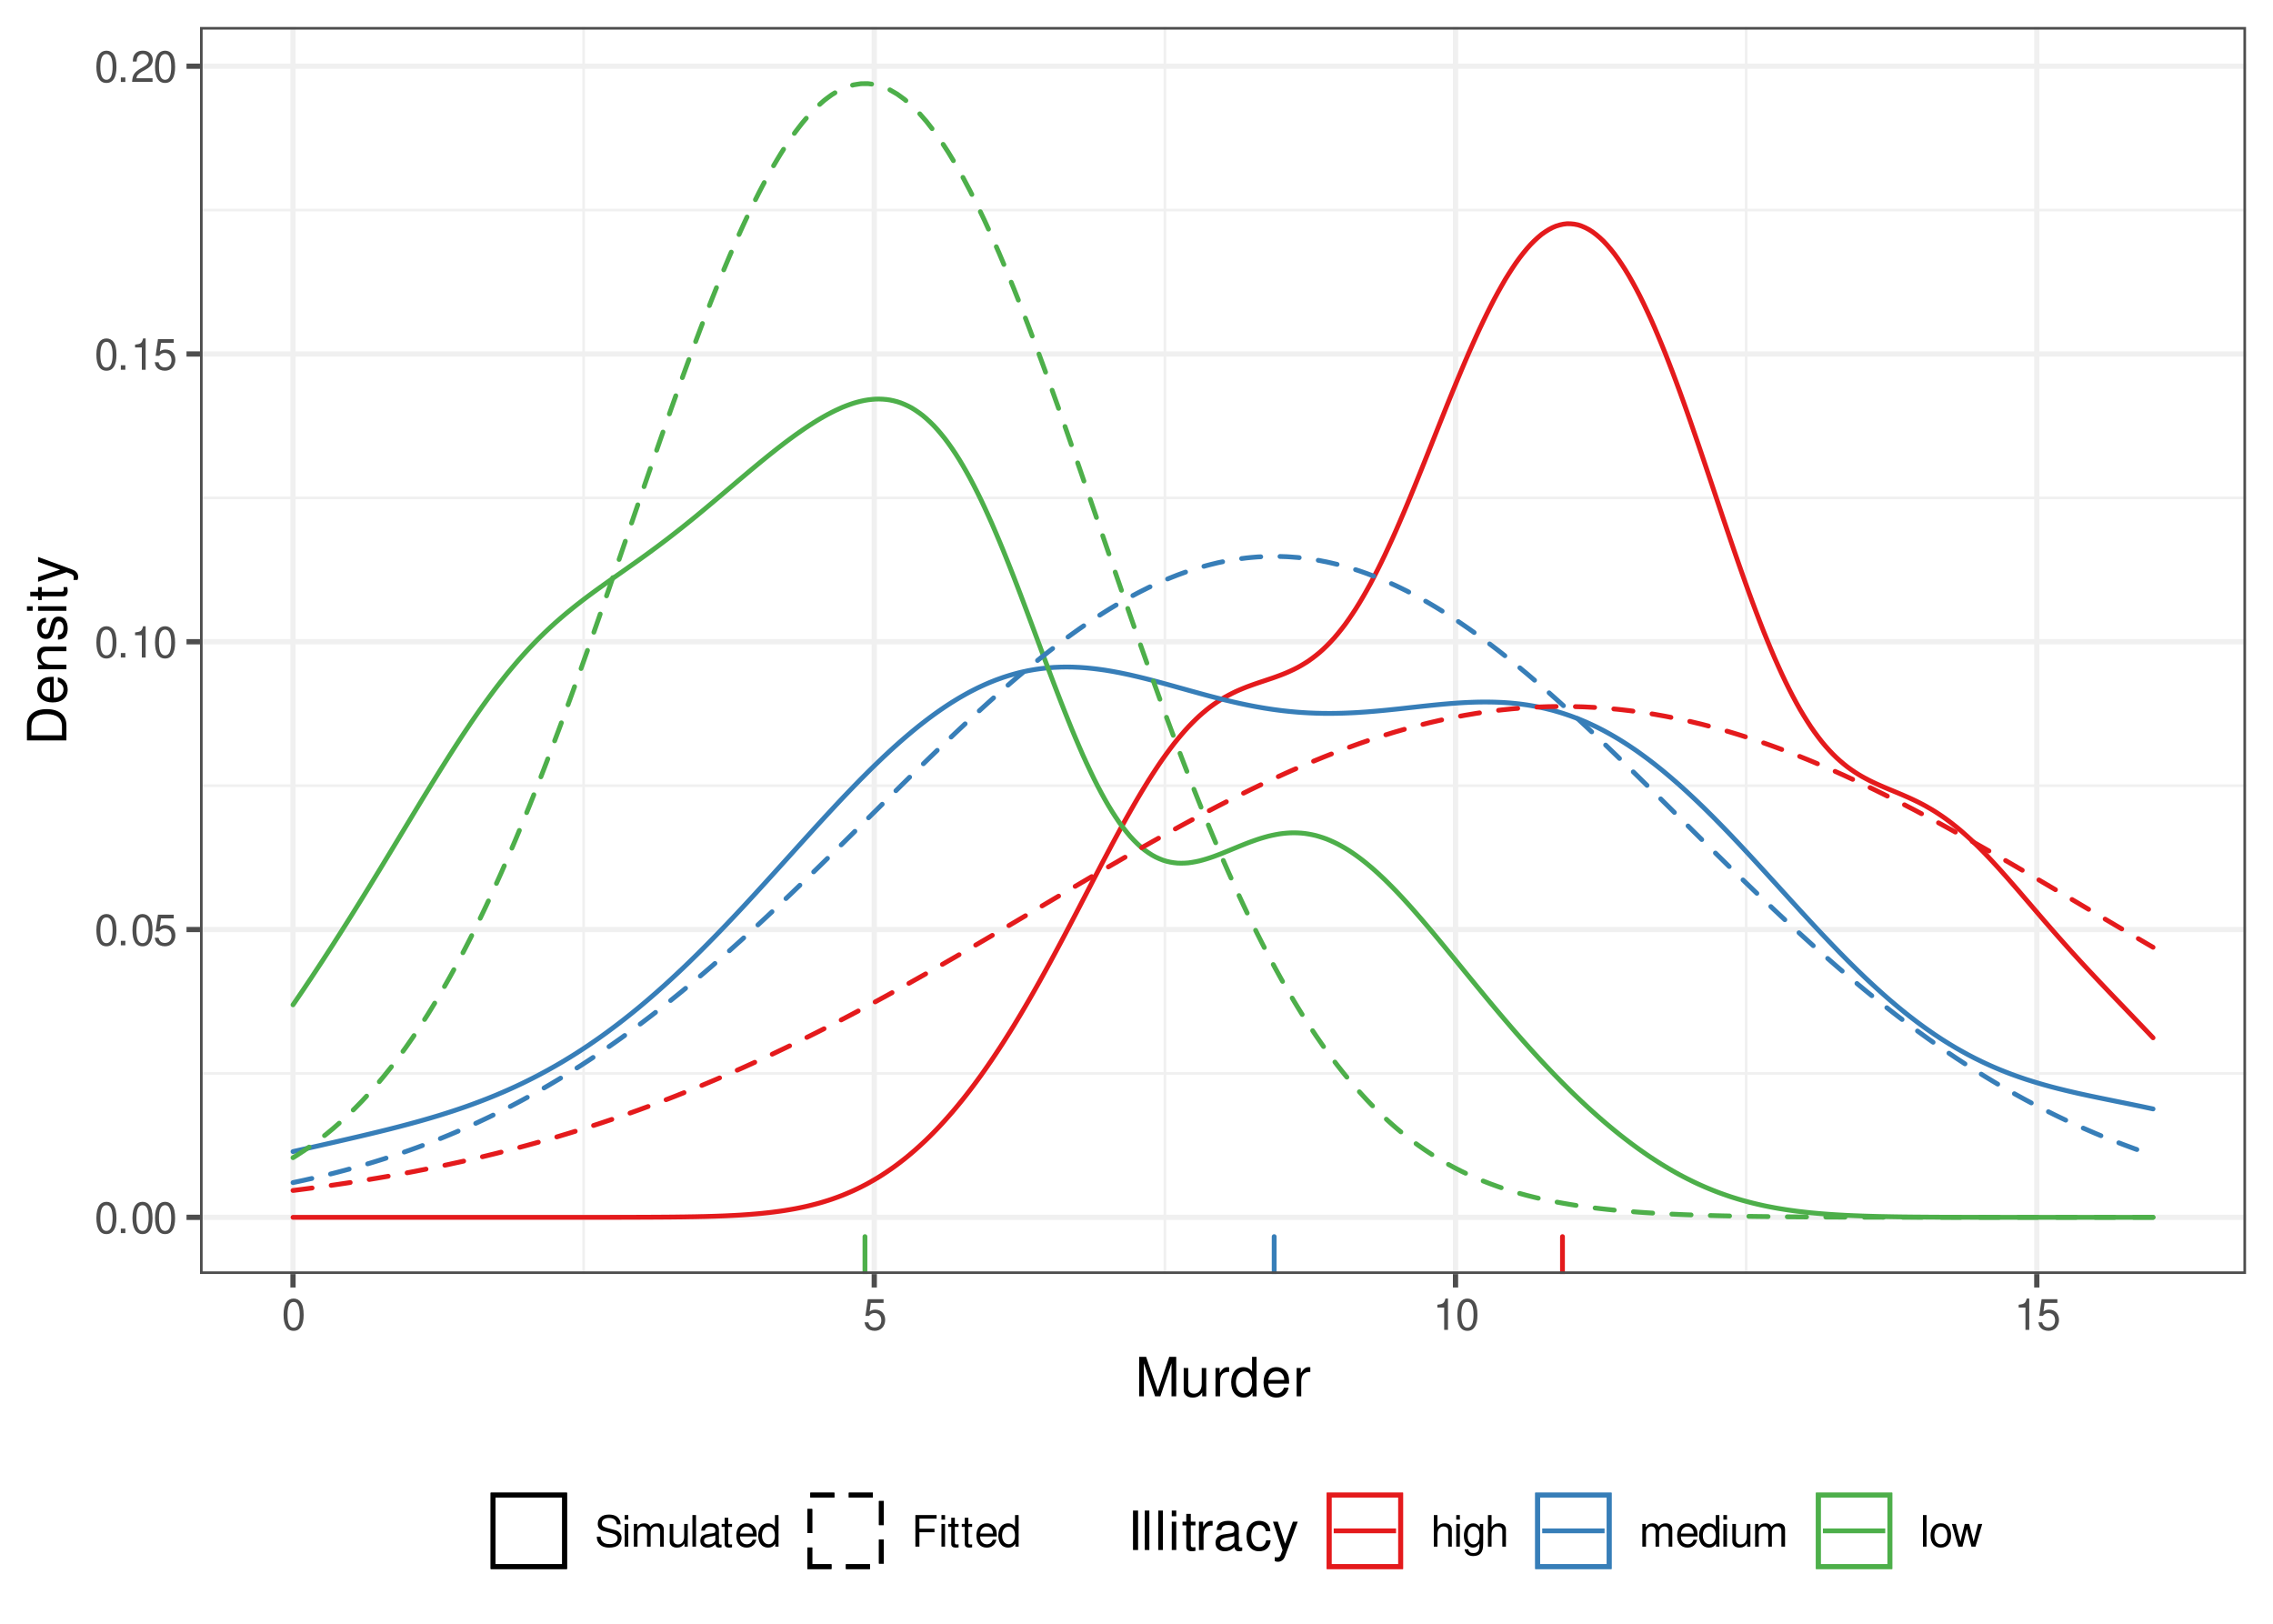 <?xml version="1.0" encoding="UTF-8"?>
<svg xmlns="http://www.w3.org/2000/svg" xmlns:xlink="http://www.w3.org/1999/xlink" width="504" height="360" viewBox="0 0 504 360">
<defs>
<g>
<g id="glyph-0-0">
</g>
<g id="glyph-0-1">
<path d="M 2.641 -6.938 C 2 -6.938 1.422 -6.656 1.078 -6.172 C 0.641 -5.562 0.406 -4.641 0.406 -3.359 C 0.406 -1.016 1.188 0.219 2.641 0.219 C 4.078 0.219 4.859 -1.016 4.859 -3.297 C 4.859 -4.641 4.656 -5.547 4.203 -6.172 C 3.844 -6.656 3.281 -6.938 2.641 -6.938 Z M 2.641 -6.188 C 3.547 -6.188 4 -5.25 4 -3.375 C 4 -1.406 3.562 -0.484 2.625 -0.484 C 1.734 -0.484 1.281 -1.438 1.281 -3.344 C 1.281 -5.25 1.734 -6.188 2.641 -6.188 Z M 2.641 -6.188 "/>
</g>
<g id="glyph-0-2">
<path d="M 1.828 -1 L 0.828 -1 L 0.828 0 L 1.828 0 Z M 1.828 -1 "/>
</g>
<g id="glyph-0-3">
<path d="M 4.562 -6.797 L 1.062 -6.797 L 0.547 -3.094 L 1.328 -3.094 C 1.719 -3.562 2.047 -3.734 2.578 -3.734 C 3.484 -3.734 4.062 -3.109 4.062 -2.094 C 4.062 -1.125 3.484 -0.531 2.578 -0.531 C 1.828 -0.531 1.375 -0.906 1.188 -1.672 L 0.328 -1.672 C 0.453 -1.109 0.547 -0.844 0.75 -0.594 C 1.125 -0.078 1.828 0.219 2.594 0.219 C 3.969 0.219 4.922 -0.781 4.922 -2.219 C 4.922 -3.562 4.031 -4.484 2.719 -4.484 C 2.25 -4.484 1.859 -4.359 1.469 -4.062 L 1.734 -5.969 L 4.562 -5.969 Z M 4.562 -6.797 "/>
</g>
<g id="glyph-0-4">
<path d="M 2.484 -4.938 L 2.484 0 L 3.328 0 L 3.328 -6.938 L 2.766 -6.938 C 2.469 -5.875 2.281 -5.734 0.984 -5.562 L 0.984 -4.938 Z M 2.484 -4.938 "/>
</g>
<g id="glyph-0-5">
<path d="M 4.859 -0.828 L 1.281 -0.828 C 1.359 -1.406 1.672 -1.781 2.5 -2.281 L 3.469 -2.828 C 4.406 -3.344 4.906 -4.062 4.906 -4.906 C 4.906 -5.484 4.672 -6.031 4.266 -6.406 C 3.859 -6.766 3.375 -6.938 2.719 -6.938 C 1.859 -6.938 1.219 -6.625 0.844 -6.031 C 0.609 -5.672 0.5 -5.234 0.484 -4.531 L 1.328 -4.531 C 1.359 -5.016 1.406 -5.281 1.531 -5.516 C 1.75 -5.938 2.188 -6.203 2.703 -6.203 C 3.469 -6.203 4.031 -5.641 4.031 -4.891 C 4.031 -4.344 3.719 -3.859 3.125 -3.516 L 2.234 -3 C 0.812 -2.172 0.406 -1.531 0.328 -0.016 L 4.859 -0.016 Z M 4.859 -0.828 "/>
</g>
<g id="glyph-0-6">
<path d="M 5.719 -4.938 C 5.719 -5.422 5.688 -5.562 5.531 -5.875 C 5.156 -6.688 4.344 -7.109 3.156 -7.109 C 1.625 -7.109 0.672 -6.328 0.672 -5.062 C 0.672 -4.203 1.125 -3.672 2.047 -3.422 L 3.781 -2.969 C 4.672 -2.734 5.062 -2.375 5.062 -1.828 C 5.062 -1.453 4.859 -1.078 4.562 -0.859 C 4.281 -0.656 3.844 -0.562 3.281 -0.562 C 2.516 -0.562 2 -0.75 1.672 -1.156 C 1.406 -1.453 1.297 -1.797 1.312 -2.219 L 0.453 -2.219 C 0.469 -1.578 0.594 -1.156 0.875 -0.781 C 1.359 -0.109 2.156 0.219 3.219 0.219 C 4.062 0.219 4.734 0.031 5.188 -0.312 C 5.656 -0.688 5.953 -1.312 5.953 -1.922 C 5.953 -2.781 5.422 -3.422 4.469 -3.672 L 2.719 -4.141 C 1.875 -4.375 1.562 -4.641 1.562 -5.188 C 1.562 -5.891 2.188 -6.359 3.125 -6.359 C 4.234 -6.359 4.859 -5.859 4.875 -4.938 Z M 5.719 -4.938 "/>
</g>
<g id="glyph-0-7">
<path d="M 1.438 -5.031 L 0.641 -5.031 L 0.641 0 L 1.438 0 Z M 1.438 -7 L 0.641 -7 L 0.641 -5.984 L 1.438 -5.984 Z M 1.438 -7 "/>
</g>
<g id="glyph-0-8">
<path d="M 0.672 -5.031 L 0.672 0 L 1.484 0 L 1.484 -3.156 C 1.484 -3.891 2 -4.469 2.656 -4.469 C 3.25 -4.469 3.594 -4.109 3.594 -3.469 L 3.594 0 L 4.391 0 L 4.391 -3.156 C 4.391 -3.891 4.922 -4.469 5.578 -4.469 C 6.156 -4.469 6.5 -4.094 6.5 -3.469 L 6.5 0 L 7.312 0 L 7.312 -3.766 C 7.312 -4.672 6.797 -5.172 5.859 -5.172 C 5.188 -5.172 4.781 -4.969 4.312 -4.406 C 4.016 -4.938 3.609 -5.172 2.953 -5.172 C 2.281 -5.172 1.828 -4.922 1.406 -4.312 L 1.406 -5.031 Z M 0.672 -5.031 "/>
</g>
<g id="glyph-0-9">
<path d="M 4.625 0 L 4.625 -5.031 L 3.828 -5.031 L 3.828 -2.172 C 3.828 -1.156 3.297 -0.484 2.453 -0.484 C 1.828 -0.484 1.422 -0.859 1.422 -1.469 L 1.422 -5.031 L 0.625 -5.031 L 0.625 -1.156 C 0.625 -0.312 1.25 0.219 2.219 0.219 C 2.969 0.219 3.438 -0.031 3.906 -0.703 L 3.906 0 Z M 4.625 0 "/>
</g>
<g id="glyph-0-10">
<path d="M 1.453 -7 L 0.656 -7 L 0.656 0 L 1.453 0 Z M 1.453 -7 "/>
</g>
<g id="glyph-0-11">
<path d="M 5.125 -0.469 C 5.047 -0.453 5.016 -0.453 4.953 -0.453 C 4.688 -0.453 4.531 -0.594 4.531 -0.844 L 4.531 -3.797 C 4.531 -4.688 3.875 -5.172 2.641 -5.172 C 1.906 -5.172 1.312 -4.953 0.969 -4.578 C 0.734 -4.328 0.641 -4.031 0.625 -3.547 L 1.422 -3.547 C 1.5 -4.156 1.859 -4.438 2.609 -4.438 C 3.344 -4.438 3.734 -4.156 3.734 -3.688 L 3.734 -3.469 C 3.719 -3.125 3.547 -3 2.891 -2.922 C 1.766 -2.766 1.594 -2.734 1.281 -2.609 C 0.703 -2.359 0.406 -1.922 0.406 -1.266 C 0.406 -0.359 1.031 0.219 2.047 0.219 C 2.688 0.219 3.188 0 3.766 -0.516 C 3.812 0 4.062 0.219 4.578 0.219 C 4.766 0.219 4.859 0.203 5.125 0.141 Z M 3.734 -1.578 C 3.734 -1.312 3.656 -1.156 3.422 -0.938 C 3.094 -0.641 2.703 -0.484 2.219 -0.484 C 1.609 -0.484 1.234 -0.781 1.234 -1.281 C 1.234 -1.812 1.578 -2.078 2.453 -2.203 C 3.297 -2.328 3.469 -2.359 3.734 -2.484 Z M 3.734 -1.578 "/>
</g>
<g id="glyph-0-12">
<path d="M 2.438 -5.031 L 1.609 -5.031 L 1.609 -6.406 L 0.812 -6.406 L 0.812 -5.031 L 0.141 -5.031 L 0.141 -4.375 L 0.812 -4.375 L 0.812 -0.578 C 0.812 -0.062 1.156 0.219 1.781 0.219 C 2 0.219 2.172 0.203 2.438 0.156 L 2.438 -0.516 C 2.328 -0.484 2.219 -0.484 2.047 -0.484 C 1.703 -0.484 1.609 -0.578 1.609 -0.938 L 1.609 -4.375 L 2.438 -4.375 Z M 2.438 -5.031 "/>
</g>
<g id="glyph-0-13">
<path d="M 4.922 -2.25 C 4.922 -3.016 4.859 -3.469 4.719 -3.844 C 4.391 -4.672 3.625 -5.172 2.688 -5.172 C 1.281 -5.172 0.391 -4.109 0.391 -2.453 C 0.391 -0.781 1.25 0.219 2.672 0.219 C 3.812 0.219 4.609 -0.438 4.812 -1.531 L 4.016 -1.531 C 3.797 -0.859 3.344 -0.516 2.703 -0.516 C 2.188 -0.516 1.75 -0.75 1.484 -1.172 C 1.297 -1.453 1.234 -1.75 1.219 -2.25 Z M 1.234 -2.891 C 1.312 -3.828 1.875 -4.438 2.672 -4.438 C 3.484 -4.438 4.062 -3.797 4.062 -2.891 Z M 1.234 -2.891 "/>
</g>
<g id="glyph-0-14">
<path d="M 4.75 -7 L 3.953 -7 L 3.953 -4.391 C 3.609 -4.906 3.078 -5.172 2.406 -5.172 C 1.109 -5.172 0.25 -4.125 0.25 -2.516 C 0.25 -0.828 1.078 0.219 2.438 0.219 C 3.125 0.219 3.609 -0.031 4.031 -0.656 L 4.031 0 L 4.75 0 Z M 2.547 -4.422 C 3.406 -4.422 3.953 -3.672 3.953 -2.453 C 3.953 -1.297 3.391 -0.531 2.547 -0.531 C 1.672 -0.531 1.078 -1.312 1.078 -2.469 C 1.078 -3.641 1.672 -4.422 2.547 -4.422 Z M 2.547 -4.422 "/>
</g>
<g id="glyph-0-15">
<path d="M 1.75 -3.188 L 5.094 -3.188 L 5.094 -3.969 L 1.75 -3.969 L 1.75 -6.203 L 5.562 -6.203 L 5.562 -7 L 0.859 -7 L 0.859 0 L 1.75 0 Z M 1.75 -3.188 "/>
</g>
<g id="glyph-0-16">
<path d="M 0.672 -7 L 0.672 0 L 1.469 0 L 1.469 -2.766 C 1.469 -3.797 2 -4.469 2.828 -4.469 C 3.094 -4.469 3.344 -4.391 3.547 -4.25 C 3.766 -4.078 3.859 -3.844 3.859 -3.484 L 3.859 0 L 4.656 0 L 4.656 -3.797 C 4.656 -4.641 4.062 -5.172 3.078 -5.172 C 2.375 -5.172 1.938 -4.953 1.469 -4.344 L 1.469 -7 Z M 0.672 -7 "/>
</g>
<g id="glyph-0-17">
<path d="M 3.875 -5.031 L 3.875 -4.297 C 3.469 -4.906 3.031 -5.172 2.391 -5.172 C 1.188 -5.172 0.328 -4.031 0.328 -2.422 C 0.328 -1.578 0.531 -0.969 0.969 -0.453 C 1.344 -0.016 1.828 0.219 2.344 0.219 C 2.938 0.219 3.375 -0.047 3.797 -0.688 L 3.797 -0.422 C 3.797 0.922 3.422 1.422 2.422 1.422 C 1.75 1.422 1.391 1.156 1.312 0.578 L 0.5 0.578 C 0.578 1.5 1.312 2.094 2.406 2.094 C 3.141 2.094 3.766 1.859 4.094 1.453 C 4.469 0.984 4.609 0.359 4.609 -0.828 L 4.609 -5.031 Z M 2.469 -4.438 C 3.312 -4.438 3.797 -3.719 3.797 -2.453 C 3.797 -1.234 3.312 -0.516 2.469 -0.516 C 1.656 -0.516 1.172 -1.234 1.172 -2.469 C 1.172 -3.703 1.656 -4.438 2.469 -4.438 Z M 2.469 -4.438 "/>
</g>
<g id="glyph-0-18">
<path d="M 2.609 -5.172 C 1.188 -5.172 0.344 -4.156 0.344 -2.469 C 0.344 -0.781 1.188 0.219 2.625 0.219 C 4.031 0.219 4.891 -0.781 4.891 -2.438 C 4.891 -4.188 4.062 -5.172 2.609 -5.172 Z M 2.625 -4.438 C 3.516 -4.438 4.062 -3.688 4.062 -2.453 C 4.062 -1.25 3.5 -0.516 2.625 -0.516 C 1.734 -0.516 1.188 -1.25 1.188 -2.469 C 1.188 -3.688 1.734 -4.438 2.625 -4.438 Z M 2.625 -4.438 "/>
</g>
<g id="glyph-0-19">
<path d="M 5.312 0 L 6.797 -5.031 L 5.891 -5.031 L 4.891 -1.109 L 3.906 -5.031 L 2.922 -5.031 L 1.969 -1.109 L 0.938 -5.031 L 0.062 -5.031 L 1.516 0 L 2.422 0 L 3.391 -3.938 L 4.406 0 Z M 5.312 0 "/>
</g>
<g id="glyph-1-0">
</g>
<g id="glyph-1-1">
<path d="M 5.609 0 L 8.078 -7.328 L 8.078 0 L 9.125 0 L 9.125 -8.75 L 7.578 -8.75 L 5.047 -1.125 L 2.453 -8.75 L 0.906 -8.75 L 0.906 0 L 1.953 0 L 1.953 -7.328 L 4.438 0 Z M 5.609 0 "/>
</g>
<g id="glyph-1-2">
<path d="M 5.781 0 L 5.781 -6.281 L 4.781 -6.281 L 4.781 -2.719 C 4.781 -1.438 4.109 -0.594 3.078 -0.594 C 2.281 -0.594 1.781 -1.078 1.781 -1.844 L 1.781 -6.281 L 0.781 -6.281 L 0.781 -1.438 C 0.781 -0.391 1.562 0.281 2.781 0.281 C 3.703 0.281 4.297 -0.047 4.891 -0.875 L 4.891 0 Z M 5.781 0 "/>
</g>
<g id="glyph-1-3">
<path d="M 0.828 -6.281 L 0.828 0 L 1.844 0 L 1.844 -3.266 C 1.844 -4.781 2.469 -5.453 3.859 -5.406 L 3.859 -6.438 C 3.688 -6.453 3.594 -6.469 3.469 -6.469 C 2.812 -6.469 2.328 -6.078 1.75 -5.141 L 1.75 -6.281 Z M 0.828 -6.281 "/>
</g>
<g id="glyph-1-4">
<path d="M 5.938 -8.75 L 4.938 -8.75 L 4.938 -5.5 C 4.531 -6.125 3.859 -6.469 3.016 -6.469 C 1.375 -6.469 0.312 -5.156 0.312 -3.156 C 0.312 -1.031 1.344 0.281 3.047 0.281 C 3.906 0.281 4.516 -0.047 5.047 -0.828 L 5.047 0 L 5.938 0 Z M 3.188 -5.531 C 4.266 -5.531 4.938 -4.578 4.938 -3.078 C 4.938 -1.625 4.25 -0.656 3.188 -0.656 C 2.094 -0.656 1.359 -1.625 1.359 -3.094 C 1.359 -4.562 2.094 -5.531 3.188 -5.531 Z M 3.188 -5.531 "/>
</g>
<g id="glyph-1-5">
<path d="M 6.156 -2.812 C 6.156 -3.766 6.078 -4.344 5.906 -4.812 C 5.5 -5.844 4.531 -6.469 3.359 -6.469 C 1.609 -6.469 0.484 -5.141 0.484 -3.062 C 0.484 -0.984 1.562 0.281 3.344 0.281 C 4.781 0.281 5.766 -0.547 6.031 -1.906 L 5.016 -1.906 C 4.734 -1.078 4.172 -0.641 3.375 -0.641 C 2.734 -0.641 2.203 -0.938 1.859 -1.469 C 1.625 -1.828 1.531 -2.188 1.531 -2.812 Z M 1.547 -3.625 C 1.625 -4.781 2.344 -5.547 3.344 -5.547 C 4.375 -5.547 5.078 -4.75 5.078 -3.625 Z M 1.547 -3.625 "/>
</g>
<g id="glyph-1-6">
<path d="M 2.328 -8.75 L 1.203 -8.75 L 1.203 0 L 2.328 0 Z M 2.328 -8.75 "/>
</g>
<g id="glyph-1-7">
<path d="M 1.828 -8.75 L 0.812 -8.75 L 0.812 0 L 1.828 0 Z M 1.828 -8.75 "/>
</g>
<g id="glyph-1-8">
<path d="M 1.797 -6.281 L 0.797 -6.281 L 0.797 0 L 1.797 0 Z M 1.797 -8.75 L 0.797 -8.75 L 0.797 -7.484 L 1.797 -7.484 Z M 1.797 -8.75 "/>
</g>
<g id="glyph-1-9">
<path d="M 3.047 -6.281 L 2.016 -6.281 L 2.016 -8.016 L 1.016 -8.016 L 1.016 -6.281 L 0.172 -6.281 L 0.172 -5.469 L 1.016 -5.469 L 1.016 -0.719 C 1.016 -0.078 1.453 0.281 2.234 0.281 C 2.5 0.281 2.719 0.25 3.047 0.188 L 3.047 -0.641 C 2.906 -0.609 2.766 -0.594 2.562 -0.594 C 2.141 -0.594 2.016 -0.719 2.016 -1.156 L 2.016 -5.469 L 3.047 -5.469 Z M 3.047 -6.281 "/>
</g>
<g id="glyph-1-10">
<path d="M 6.422 -0.594 C 6.312 -0.562 6.266 -0.562 6.203 -0.562 C 5.859 -0.562 5.656 -0.75 5.656 -1.062 L 5.656 -4.75 C 5.656 -5.875 4.844 -6.469 3.297 -6.469 C 2.375 -6.469 1.641 -6.203 1.219 -5.734 C 0.922 -5.406 0.797 -5.047 0.781 -4.422 L 1.781 -4.422 C 1.875 -5.203 2.328 -5.547 3.266 -5.547 C 4.172 -5.547 4.672 -5.203 4.672 -4.609 L 4.672 -4.344 C 4.656 -3.906 4.438 -3.75 3.625 -3.641 C 2.203 -3.469 1.984 -3.422 1.609 -3.266 C 0.875 -2.953 0.5 -2.406 0.5 -1.578 C 0.5 -0.438 1.297 0.281 2.562 0.281 C 3.359 0.281 4 0 4.703 -0.641 C 4.781 0 5.094 0.281 5.734 0.281 C 5.953 0.281 6.078 0.25 6.422 0.172 Z M 4.672 -1.984 C 4.672 -1.641 4.578 -1.438 4.266 -1.156 C 3.859 -0.797 3.375 -0.594 2.781 -0.594 C 2 -0.594 1.547 -0.969 1.547 -1.609 C 1.547 -2.266 1.984 -2.609 3.062 -2.766 C 4.125 -2.906 4.328 -2.953 4.672 -3.109 Z M 4.672 -1.984 "/>
</g>
<g id="glyph-1-11">
<path d="M 5.656 -4.172 C 5.609 -4.781 5.469 -5.188 5.234 -5.531 C 4.797 -6.125 4.047 -6.469 3.172 -6.469 C 1.469 -6.469 0.375 -5.125 0.375 -3.031 C 0.375 -1.016 1.453 0.281 3.156 0.281 C 4.656 0.281 5.609 -0.625 5.719 -2.156 L 4.719 -2.156 C 4.547 -1.156 4.031 -0.641 3.188 -0.641 C 2.078 -0.641 1.422 -1.547 1.422 -3.031 C 1.422 -4.609 2.062 -5.547 3.156 -5.547 C 4 -5.547 4.531 -5.047 4.641 -4.172 Z M 5.656 -4.172 "/>
</g>
<g id="glyph-1-12">
<path d="M 4.656 -6.281 L 2.922 -1.391 L 1.312 -6.281 L 0.234 -6.281 L 2.359 0.031 L 1.984 1.016 C 1.812 1.469 1.594 1.625 1.172 1.625 C 1.016 1.625 0.859 1.609 0.641 1.562 L 0.641 2.453 C 0.859 2.562 1.062 2.609 1.312 2.609 C 1.641 2.609 1.984 2.516 2.25 2.312 C 2.562 2.094 2.75 1.828 2.938 1.312 L 5.734 -6.281 Z M 4.656 -6.281 "/>
</g>
<g id="glyph-2-0">
</g>
<g id="glyph-2-1">
<path d="M 0 -1.062 L 0 -4.438 C 0 -6.641 -1.656 -8 -4.375 -8 C -7.094 -8 -8.75 -6.656 -8.75 -4.438 L -8.75 -1.062 Z M -0.984 -2.188 L -7.766 -2.188 L -7.766 -4.25 C -7.766 -5.969 -6.594 -6.891 -4.375 -6.891 C -2.141 -6.891 -0.984 -5.969 -0.984 -4.25 Z M -0.984 -2.188 "/>
</g>
<g id="glyph-2-2">
<path d="M -2.812 -6.156 C -3.766 -6.156 -4.344 -6.078 -4.812 -5.906 C -5.844 -5.5 -6.469 -4.531 -6.469 -3.359 C -6.469 -1.609 -5.141 -0.484 -3.062 -0.484 C -0.984 -0.484 0.281 -1.562 0.281 -3.344 C 0.281 -4.781 -0.547 -5.766 -1.906 -6.031 L -1.906 -5.016 C -1.078 -4.734 -0.641 -4.172 -0.641 -3.375 C -0.641 -2.734 -0.938 -2.203 -1.469 -1.859 C -1.828 -1.625 -2.188 -1.531 -2.812 -1.531 Z M -3.625 -1.547 C -4.781 -1.625 -5.547 -2.344 -5.547 -3.344 C -5.547 -4.375 -4.75 -5.078 -3.625 -5.078 Z M -3.625 -1.547 "/>
</g>
<g id="glyph-2-3">
<path d="M -6.281 -0.844 L 0 -0.844 L 0 -1.844 L -3.469 -1.844 C -4.75 -1.844 -5.594 -2.516 -5.594 -3.547 C -5.594 -4.344 -5.109 -4.844 -4.359 -4.844 L 0 -4.844 L 0 -5.844 L -4.75 -5.844 C -5.797 -5.844 -6.469 -5.062 -6.469 -3.859 C -6.469 -2.922 -6.109 -2.312 -5.234 -1.766 L -6.281 -1.766 Z M -6.281 -0.844 "/>
</g>
<g id="glyph-2-4">
<path d="M -4.531 -5.25 C -5.766 -5.25 -6.469 -4.422 -6.469 -2.969 C -6.469 -1.516 -5.719 -0.562 -4.547 -0.562 C -3.562 -0.562 -3.094 -1.062 -2.734 -2.562 L -2.516 -3.484 C -2.344 -4.188 -2.094 -4.469 -1.641 -4.469 C -1.047 -4.469 -0.641 -3.875 -0.641 -3 C -0.641 -2.453 -0.797 -2 -1.062 -1.75 C -1.25 -1.594 -1.422 -1.531 -1.875 -1.469 L -1.875 -0.406 C -0.422 -0.453 0.281 -1.266 0.281 -2.922 C 0.281 -4.5 -0.5 -5.516 -1.719 -5.516 C -2.656 -5.516 -3.172 -4.984 -3.469 -3.734 L -3.703 -2.766 C -3.891 -1.953 -4.156 -1.609 -4.594 -1.609 C -5.188 -1.609 -5.547 -2.125 -5.547 -2.938 C -5.547 -3.75 -5.203 -4.172 -4.531 -4.203 Z M -4.531 -5.25 "/>
</g>
<g id="glyph-2-5">
<path d="M -6.281 -1.797 L -6.281 -0.797 L 0 -0.797 L 0 -1.797 Z M -8.75 -1.797 L -8.75 -0.797 L -7.484 -0.797 L -7.484 -1.797 Z M -8.75 -1.797 "/>
</g>
<g id="glyph-2-6">
<path d="M -6.281 -3.047 L -6.281 -2.016 L -8.016 -2.016 L -8.016 -1.016 L -6.281 -1.016 L -6.281 -0.172 L -5.469 -0.172 L -5.469 -1.016 L -0.719 -1.016 C -0.078 -1.016 0.281 -1.453 0.281 -2.234 C 0.281 -2.5 0.25 -2.719 0.188 -3.047 L -0.641 -3.047 C -0.609 -2.906 -0.594 -2.766 -0.594 -2.562 C -0.594 -2.141 -0.719 -2.016 -1.156 -2.016 L -5.469 -2.016 L -5.469 -3.047 Z M -6.281 -3.047 "/>
</g>
<g id="glyph-2-7">
<path d="M -6.281 -4.656 L -1.391 -2.922 L -6.281 -1.312 L -6.281 -0.234 L 0.031 -2.359 L 1.016 -1.984 C 1.469 -1.812 1.625 -1.594 1.625 -1.172 C 1.625 -1.016 1.609 -0.859 1.562 -0.641 L 2.453 -0.641 C 2.562 -0.859 2.609 -1.062 2.609 -1.312 C 2.609 -1.641 2.516 -1.984 2.312 -2.25 C 2.094 -2.562 1.828 -2.75 1.312 -2.938 L -6.281 -5.734 Z M -6.281 -4.656 "/>
</g>
</g>
<clipPath id="clip-0">
<path clip-rule="nonzero" d="M 44.348 5.977 L 498.023 5.977 L 498.023 282.461 L 44.348 282.461 Z M 44.348 5.977 "/>
</clipPath>
<clipPath id="clip-1">
<path clip-rule="nonzero" d="M 44.348 237 L 498.023 237 L 498.023 239 L 44.348 239 Z M 44.348 237 "/>
</clipPath>
<clipPath id="clip-2">
<path clip-rule="nonzero" d="M 44.348 173 L 498.023 173 L 498.023 175 L 44.348 175 Z M 44.348 173 "/>
</clipPath>
<clipPath id="clip-3">
<path clip-rule="nonzero" d="M 44.348 110 L 498.023 110 L 498.023 111 L 44.348 111 Z M 44.348 110 "/>
</clipPath>
<clipPath id="clip-4">
<path clip-rule="nonzero" d="M 44.348 46 L 498.023 46 L 498.023 47 L 44.348 47 Z M 44.348 46 "/>
</clipPath>
<clipPath id="clip-5">
<path clip-rule="nonzero" d="M 129 5.977 L 130 5.977 L 130 282.461 L 129 282.461 Z M 129 5.977 "/>
</clipPath>
<clipPath id="clip-6">
<path clip-rule="nonzero" d="M 258 5.977 L 259 5.977 L 259 282.461 L 258 282.461 Z M 258 5.977 "/>
</clipPath>
<clipPath id="clip-7">
<path clip-rule="nonzero" d="M 386 5.977 L 388 5.977 L 388 282.461 L 386 282.461 Z M 386 5.977 "/>
</clipPath>
<clipPath id="clip-8">
<path clip-rule="nonzero" d="M 44.348 269 L 498.023 269 L 498.023 271 L 44.348 271 Z M 44.348 269 "/>
</clipPath>
<clipPath id="clip-9">
<path clip-rule="nonzero" d="M 44.348 205 L 498.023 205 L 498.023 207 L 44.348 207 Z M 44.348 205 "/>
</clipPath>
<clipPath id="clip-10">
<path clip-rule="nonzero" d="M 44.348 141 L 498.023 141 L 498.023 143 L 44.348 143 Z M 44.348 141 "/>
</clipPath>
<clipPath id="clip-11">
<path clip-rule="nonzero" d="M 44.348 77 L 498.023 77 L 498.023 80 L 44.348 80 Z M 44.348 77 "/>
</clipPath>
<clipPath id="clip-12">
<path clip-rule="nonzero" d="M 44.348 14 L 498.023 14 L 498.023 16 L 44.348 16 Z M 44.348 14 "/>
</clipPath>
<clipPath id="clip-13">
<path clip-rule="nonzero" d="M 64 5.977 L 66 5.977 L 66 282.461 L 64 282.461 Z M 64 5.977 "/>
</clipPath>
<clipPath id="clip-14">
<path clip-rule="nonzero" d="M 193 5.977 L 195 5.977 L 195 282.461 L 193 282.461 Z M 193 5.977 "/>
</clipPath>
<clipPath id="clip-15">
<path clip-rule="nonzero" d="M 322 5.977 L 324 5.977 L 324 282.461 L 322 282.461 Z M 322 5.977 "/>
</clipPath>
<clipPath id="clip-16">
<path clip-rule="nonzero" d="M 451 5.977 L 453 5.977 L 453 282.461 L 451 282.461 Z M 451 5.977 "/>
</clipPath>
<clipPath id="clip-17">
<path clip-rule="nonzero" d="M 345 273 L 347 273 L 347 282.461 L 345 282.461 Z M 345 273 "/>
</clipPath>
<clipPath id="clip-18">
<path clip-rule="nonzero" d="M 281 273 L 284 273 L 284 282.461 L 281 282.461 Z M 281 273 "/>
</clipPath>
<clipPath id="clip-19">
<path clip-rule="nonzero" d="M 191 273 L 193 273 L 193 282.461 L 191 282.461 Z M 191 273 "/>
</clipPath>
<clipPath id="clip-20">
<path clip-rule="nonzero" d="M 44.348 5.977 L 498.023 5.977 L 498.023 282.461 L 44.348 282.461 Z M 44.348 5.977 "/>
</clipPath>
</defs>
<rect x="-50.4" y="-36" width="604.8" height="432" fill="rgb(100%, 100%, 100%)" fill-opacity="1"/>
<rect x="-50.4" y="-36" width="604.8" height="432" fill="rgb(100%, 100%, 100%)" fill-opacity="1"/>
<path fill="none" stroke-width="1.164" stroke-linecap="round" stroke-linejoin="round" stroke="rgb(100%, 100%, 100%)" stroke-opacity="1" stroke-miterlimit="10" d="M 0 360 L 504 360 L 504 0 L 0 0 Z M 0 360 "/>
<g clip-path="url(#clip-0)">
<path fill-rule="nonzero" fill="rgb(100%, 100%, 100%)" fill-opacity="1" d="M 44.348 282.465 L 498.023 282.465 L 498.023 5.98 L 44.348 5.98 Z M 44.348 282.465 "/>
</g>
<g clip-path="url(#clip-1)">
<path fill="none" stroke-width="0.582" stroke-linecap="butt" stroke-linejoin="round" stroke="rgb(94.118%, 94.118%, 94.118%)" stroke-opacity="1" stroke-miterlimit="10" d="M 44.348 237.992 L 498.023 237.992 "/>
</g>
<g clip-path="url(#clip-2)">
<path fill="none" stroke-width="0.582" stroke-linecap="butt" stroke-linejoin="round" stroke="rgb(94.118%, 94.118%, 94.118%)" stroke-opacity="1" stroke-miterlimit="10" d="M 44.348 174.188 L 498.023 174.188 "/>
</g>
<g clip-path="url(#clip-3)">
<path fill="none" stroke-width="0.582" stroke-linecap="butt" stroke-linejoin="round" stroke="rgb(94.118%, 94.118%, 94.118%)" stroke-opacity="1" stroke-miterlimit="10" d="M 44.348 110.383 L 498.023 110.383 "/>
</g>
<g clip-path="url(#clip-4)">
<path fill="none" stroke-width="0.582" stroke-linecap="butt" stroke-linejoin="round" stroke="rgb(94.118%, 94.118%, 94.118%)" stroke-opacity="1" stroke-miterlimit="10" d="M 44.348 46.578 L 498.023 46.578 "/>
</g>
<g clip-path="url(#clip-5)">
<path fill="none" stroke-width="0.582" stroke-linecap="butt" stroke-linejoin="round" stroke="rgb(94.118%, 94.118%, 94.118%)" stroke-opacity="1" stroke-miterlimit="10" d="M 129.41 282.465 L 129.41 5.977 "/>
</g>
<g clip-path="url(#clip-6)">
<path fill="none" stroke-width="0.582" stroke-linecap="butt" stroke-linejoin="round" stroke="rgb(94.118%, 94.118%, 94.118%)" stroke-opacity="1" stroke-miterlimit="10" d="M 258.297 282.465 L 258.297 5.977 "/>
</g>
<g clip-path="url(#clip-7)">
<path fill="none" stroke-width="0.582" stroke-linecap="butt" stroke-linejoin="round" stroke="rgb(94.118%, 94.118%, 94.118%)" stroke-opacity="1" stroke-miterlimit="10" d="M 387.18 282.465 L 387.18 5.977 "/>
</g>
<g clip-path="url(#clip-8)">
<path fill="none" stroke-width="1.164" stroke-linecap="butt" stroke-linejoin="round" stroke="rgb(94.118%, 94.118%, 94.118%)" stroke-opacity="1" stroke-miterlimit="10" d="M 44.348 269.895 L 498.023 269.895 "/>
</g>
<g clip-path="url(#clip-9)">
<path fill="none" stroke-width="1.164" stroke-linecap="butt" stroke-linejoin="round" stroke="rgb(94.118%, 94.118%, 94.118%)" stroke-opacity="1" stroke-miterlimit="10" d="M 44.348 206.09 L 498.023 206.09 "/>
</g>
<g clip-path="url(#clip-10)">
<path fill="none" stroke-width="1.164" stroke-linecap="butt" stroke-linejoin="round" stroke="rgb(94.118%, 94.118%, 94.118%)" stroke-opacity="1" stroke-miterlimit="10" d="M 44.348 142.285 L 498.023 142.285 "/>
</g>
<g clip-path="url(#clip-11)">
<path fill="none" stroke-width="1.164" stroke-linecap="butt" stroke-linejoin="round" stroke="rgb(94.118%, 94.118%, 94.118%)" stroke-opacity="1" stroke-miterlimit="10" d="M 44.348 78.48 L 498.023 78.48 "/>
</g>
<g clip-path="url(#clip-12)">
<path fill="none" stroke-width="1.164" stroke-linecap="butt" stroke-linejoin="round" stroke="rgb(94.118%, 94.118%, 94.118%)" stroke-opacity="1" stroke-miterlimit="10" d="M 44.348 14.676 L 498.023 14.676 "/>
</g>
<g clip-path="url(#clip-13)">
<path fill="none" stroke-width="1.164" stroke-linecap="butt" stroke-linejoin="round" stroke="rgb(94.118%, 94.118%, 94.118%)" stroke-opacity="1" stroke-miterlimit="10" d="M 64.969 282.465 L 64.969 5.977 "/>
</g>
<g clip-path="url(#clip-14)">
<path fill="none" stroke-width="1.164" stroke-linecap="butt" stroke-linejoin="round" stroke="rgb(94.118%, 94.118%, 94.118%)" stroke-opacity="1" stroke-miterlimit="10" d="M 193.852 282.465 L 193.852 5.977 "/>
</g>
<g clip-path="url(#clip-15)">
<path fill="none" stroke-width="1.164" stroke-linecap="butt" stroke-linejoin="round" stroke="rgb(94.118%, 94.118%, 94.118%)" stroke-opacity="1" stroke-miterlimit="10" d="M 322.738 282.465 L 322.738 5.977 "/>
</g>
<g clip-path="url(#clip-16)">
<path fill="none" stroke-width="1.164" stroke-linecap="butt" stroke-linejoin="round" stroke="rgb(94.118%, 94.118%, 94.118%)" stroke-opacity="1" stroke-miterlimit="10" d="M 451.625 282.465 L 451.625 5.977 "/>
</g>
<path fill="none" stroke-width="1.067" stroke-linecap="round" stroke-linejoin="round" stroke="rgb(89.412%, 10.196%, 10.98%)" stroke-opacity="1" stroke-miterlimit="10" d="M 64.969 269.895 L 131.152 269.895 L 131.957 269.891 L 135.188 269.891 L 135.992 269.887 L 137.609 269.887 L 138.414 269.883 L 139.223 269.883 L 140.027 269.879 L 140.836 269.879 L 141.645 269.875 L 142.449 269.871 L 143.258 269.871 L 144.066 269.867 L 144.871 269.859 L 145.68 269.855 L 146.484 269.852 L 147.293 269.844 L 148.102 269.84 L 148.906 269.832 L 149.715 269.824 L 150.52 269.812 L 151.328 269.805 L 152.137 269.793 L 152.941 269.777 L 153.75 269.766 L 154.559 269.75 L 155.363 269.73 L 156.172 269.715 L 156.977 269.691 L 158.594 269.645 L 159.398 269.613 L 160.207 269.586 L 161.016 269.551 L 161.82 269.512 L 162.629 269.473 L 163.434 269.43 L 164.242 269.383 L 165.051 269.328 L 165.855 269.273 L 166.664 269.211 L 167.473 269.145 L 168.277 269.074 L 169.086 268.996 L 169.891 268.91 L 170.699 268.82 L 171.508 268.723 L 172.312 268.617 L 173.121 268.508 L 173.926 268.387 L 174.734 268.254 L 175.543 268.117 L 176.348 267.973 L 177.156 267.812 L 177.965 267.645 L 178.77 267.469 L 179.578 267.277 L 180.383 267.074 L 181.191 266.863 L 182 266.637 L 182.805 266.395 L 183.613 266.145 L 184.422 265.879 L 185.227 265.594 L 186.035 265.297 L 186.84 264.988 L 187.648 264.656 L 188.457 264.312 L 189.262 263.953 L 190.07 263.574 L 190.875 263.18 L 191.684 262.766 L 192.492 262.336 L 193.297 261.883 L 194.105 261.414 L 194.914 260.93 L 195.719 260.418 L 196.527 259.887 L 197.332 259.34 L 198.141 258.773 L 198.949 258.18 L 199.754 257.566 L 200.562 256.938 L 201.371 256.277 L 202.176 255.602 L 202.984 254.906 L 203.789 254.184 L 204.598 253.438 L 205.406 252.676 L 206.211 251.887 L 207.02 251.07 L 207.828 250.238 L 208.633 249.383 L 209.441 248.5 L 210.246 247.594 L 211.055 246.672 L 211.863 245.719 L 212.668 244.742 L 213.477 243.75 L 214.281 242.73 L 215.09 241.684 L 215.898 240.617 L 216.703 239.531 L 217.512 238.418 L 218.32 237.281 L 219.125 236.125 L 219.934 234.945 L 220.738 233.742 L 221.547 232.52 L 222.355 231.277 L 223.16 230.008 L 223.969 228.723 L 224.777 227.418 L 225.582 226.086 L 226.391 224.738 L 227.195 223.375 L 228.004 221.992 L 228.812 220.586 L 229.617 219.168 L 230.426 217.734 L 231.23 216.281 L 232.039 214.812 L 232.848 213.336 L 233.652 211.844 L 234.461 210.336 L 235.27 208.824 L 236.074 207.301 L 236.883 205.766 L 237.688 204.223 L 238.496 202.68 L 239.305 201.129 L 240.109 199.574 L 241.727 196.465 L 242.531 194.914 L 243.34 193.363 L 244.145 191.816 L 244.953 190.281 L 245.762 188.754 L 246.566 187.234 L 247.375 185.734 L 248.184 184.242 L 248.988 182.77 L 249.797 181.312 L 250.602 179.883 L 251.41 178.469 L 252.219 177.074 L 253.023 175.719 L 253.832 174.387 L 254.637 173.078 L 255.445 171.809 L 256.254 170.574 L 257.059 169.363 L 257.867 168.195 L 258.676 167.07 L 259.48 165.977 L 260.289 164.918 L 261.094 163.914 L 261.902 162.949 L 262.711 162.016 L 263.516 161.133 L 264.324 160.297 L 265.133 159.496 L 265.938 158.734 L 266.746 158.027 L 267.551 157.355 L 268.359 156.719 L 269.168 156.133 L 269.973 155.582 L 270.781 155.062 L 271.586 154.582 L 272.395 154.137 L 273.203 153.719 L 274.008 153.324 L 274.816 152.969 L 275.625 152.629 L 276.43 152.305 L 277.238 152.008 L 278.043 151.719 L 278.852 151.438 L 279.66 151.168 L 280.465 150.898 L 281.273 150.625 L 282.082 150.355 L 282.887 150.07 L 283.695 149.773 L 284.5 149.465 L 285.309 149.133 L 286.117 148.773 L 286.922 148.395 L 287.73 147.984 L 288.539 147.531 L 289.344 147.047 L 290.152 146.531 L 290.957 145.953 L 291.766 145.332 L 292.574 144.676 L 293.379 143.957 L 294.188 143.18 L 294.992 142.359 L 295.801 141.484 L 296.609 140.535 L 297.414 139.535 L 298.223 138.484 L 299.031 137.355 L 299.836 136.172 L 300.645 134.941 L 301.449 133.641 L 302.258 132.273 L 303.066 130.859 L 303.871 129.398 L 304.68 127.859 L 305.488 126.273 L 306.293 124.648 L 307.102 122.965 L 307.906 121.23 L 308.715 119.465 L 309.523 117.656 L 310.328 115.801 L 311.137 113.918 L 311.941 112.008 L 312.75 110.059 L 313.559 108.09 L 314.363 106.105 L 315.172 104.102 L 315.98 102.086 L 316.785 100.059 L 317.594 98.027 L 318.398 95.996 L 319.207 93.969 L 320.016 91.945 L 320.82 89.934 L 321.629 87.938 L 322.438 85.957 L 323.242 84 L 324.051 82.07 L 324.855 80.164 L 325.664 78.285 L 326.473 76.457 L 327.277 74.66 L 328.086 72.895 L 328.895 71.191 L 329.699 69.531 L 330.508 67.914 L 331.312 66.352 L 332.121 64.855 L 332.93 63.41 L 333.734 62.012 L 334.543 60.707 L 335.348 59.453 L 336.156 58.254 L 336.965 57.141 L 337.77 56.102 L 338.578 55.121 L 339.387 54.215 L 340.191 53.402 L 341 52.656 L 341.805 51.973 L 342.613 51.402 L 343.422 50.898 L 344.227 50.465 L 345.035 50.125 L 345.844 49.879 L 346.648 49.699 L 347.457 49.602 L 348.262 49.613 L 349.07 49.695 L 349.879 49.852 L 350.684 50.117 L 351.492 50.465 L 352.297 50.883 L 353.105 51.395 L 353.914 52.004 L 354.719 52.684 L 355.527 53.441 L 356.336 54.309 L 357.141 55.246 L 357.949 56.254 L 358.754 57.359 L 359.562 58.547 L 360.371 59.801 L 361.176 61.133 L 361.984 62.555 L 362.793 64.039 L 363.598 65.586 L 364.406 67.23 L 365.211 68.93 L 366.02 70.684 L 366.828 72.516 L 367.633 74.414 L 368.441 76.355 L 369.25 78.355 L 370.055 80.418 L 370.863 82.523 L 371.668 84.668 L 372.477 86.867 L 373.285 89.105 L 374.09 91.367 L 374.898 93.672 L 375.703 96.004 L 376.512 98.355 L 377.32 100.727 L 378.125 103.117 L 378.934 105.516 L 379.742 107.922 L 380.547 110.332 L 381.355 112.742 L 382.16 115.145 L 382.969 117.535 L 383.777 119.91 L 384.582 122.266 L 385.391 124.605 L 386.199 126.906 L 387.004 129.18 L 387.812 131.426 L 388.617 133.621 L 389.426 135.773 L 390.234 137.887 L 391.039 139.953 L 391.848 141.949 L 392.652 143.902 L 393.461 145.805 L 394.27 147.625 L 395.074 149.395 L 395.883 151.105 L 396.691 152.742 L 397.496 154.309 L 398.305 155.816 L 399.109 157.258 L 399.918 158.613 L 400.727 159.91 L 401.531 161.152 L 402.34 162.305 L 403.148 163.398 L 403.953 164.438 L 404.762 165.406 L 405.566 166.305 L 406.375 167.156 L 407.184 167.953 L 407.988 168.68 L 408.797 169.367 L 409.605 170.012 L 410.41 170.598 L 411.219 171.145 L 412.023 171.66 L 412.832 172.141 L 413.641 172.586 L 414.445 173.008 L 415.254 173.406 L 416.059 173.781 L 416.867 174.141 L 417.676 174.492 L 418.48 174.832 L 420.098 175.504 L 420.902 175.84 L 421.711 176.18 L 422.516 176.531 L 423.324 176.887 L 424.133 177.262 L 424.938 177.648 L 425.746 178.051 L 426.555 178.473 L 427.359 178.922 L 428.168 179.387 L 428.973 179.875 L 429.781 180.395 L 430.59 180.938 L 431.395 181.5 L 432.203 182.098 L 433.008 182.719 L 433.816 183.359 L 434.625 184.031 L 435.43 184.73 L 436.238 185.449 L 437.047 186.191 L 437.852 186.965 L 438.66 187.754 L 439.465 188.559 L 440.273 189.391 L 441.082 190.238 L 441.887 191.098 L 442.695 191.973 L 443.504 192.867 L 444.309 193.77 L 445.117 194.676 L 445.922 195.598 L 447.539 197.457 L 448.344 198.395 L 449.152 199.336 L 449.961 200.273 L 450.766 201.215 L 451.574 202.156 L 452.379 203.094 L 453.188 204.031 L 453.996 204.961 L 454.801 205.887 L 455.609 206.812 L 456.414 207.727 L 457.223 208.637 L 458.031 209.543 L 458.836 210.445 L 459.645 211.336 L 460.453 212.223 L 461.258 213.105 L 462.066 213.977 L 462.871 214.848 L 463.68 215.711 L 464.488 216.57 L 465.293 217.426 L 466.102 218.277 L 466.91 219.125 L 467.715 219.969 L 468.523 220.812 L 469.328 221.652 L 470.945 223.332 L 471.75 224.172 L 472.559 225.012 L 473.363 225.855 L 474.98 227.543 L 475.785 228.387 L 477.402 230.09 "/>
<path fill="none" stroke-width="1.067" stroke-linecap="round" stroke-linejoin="round" stroke="rgb(21.569%, 49.412%, 72.157%)" stroke-opacity="1" stroke-miterlimit="10" d="M 64.969 255.316 L 65.773 255.133 L 67.391 254.766 L 68.195 254.582 L 69.004 254.402 L 69.809 254.219 L 71.426 253.852 L 72.23 253.668 L 73.848 253.301 L 74.652 253.117 L 75.461 252.93 L 76.266 252.746 L 77.883 252.371 L 78.688 252.184 L 79.496 251.996 L 80.305 251.805 L 81.109 251.613 L 81.918 251.422 L 82.723 251.227 L 84.34 250.836 L 85.145 250.637 L 85.953 250.438 L 86.762 250.234 L 87.566 250.027 L 88.375 249.82 L 89.18 249.609 L 90.797 249.18 L 91.602 248.961 L 92.41 248.738 L 93.215 248.516 L 94.023 248.285 L 94.832 248.051 L 95.637 247.816 L 97.254 247.332 L 98.059 247.082 L 98.867 246.828 L 99.672 246.57 L 100.48 246.309 L 101.289 246.039 L 102.094 245.766 L 102.902 245.488 L 103.711 245.203 L 104.516 244.914 L 105.324 244.617 L 106.129 244.316 L 106.938 244.008 L 107.746 243.695 L 108.551 243.375 L 109.359 243.047 L 110.164 242.715 L 111.781 242.027 L 112.586 241.672 L 113.395 241.309 L 114.203 240.941 L 115.008 240.562 L 115.816 240.18 L 116.621 239.785 L 117.43 239.387 L 118.238 238.977 L 119.043 238.562 L 119.852 238.137 L 120.66 237.703 L 121.465 237.266 L 122.273 236.812 L 123.078 236.359 L 123.887 235.891 L 124.695 235.418 L 125.5 234.93 L 126.309 234.438 L 127.117 233.938 L 127.922 233.426 L 128.73 232.91 L 129.535 232.379 L 130.344 231.844 L 131.152 231.293 L 131.957 230.738 L 132.766 230.176 L 133.57 229.602 L 134.379 229.02 L 135.188 228.426 L 135.992 227.824 L 136.801 227.215 L 137.609 226.594 L 138.414 225.969 L 139.223 225.328 L 140.027 224.688 L 141.645 223.367 L 142.449 222.691 L 143.258 222.012 L 144.066 221.32 L 144.871 220.621 L 145.68 219.918 L 146.484 219.199 L 147.293 218.477 L 148.102 217.742 L 148.906 217.004 L 149.715 216.254 L 150.52 215.5 L 151.328 214.738 L 152.137 213.965 L 152.941 213.188 L 153.75 212.398 L 154.559 211.605 L 155.363 210.809 L 156.172 210 L 156.977 209.188 L 157.785 208.367 L 158.594 207.543 L 159.398 206.711 L 160.207 205.875 L 161.016 205.031 L 161.82 204.184 L 162.629 203.332 L 163.434 202.473 L 164.242 201.613 L 165.051 200.746 L 165.855 199.875 L 166.664 199 L 167.473 198.121 L 168.277 197.242 L 169.086 196.359 L 169.891 195.473 L 170.699 194.586 L 171.508 193.695 L 172.312 192.805 L 173.121 191.914 L 173.926 191.02 L 174.734 190.125 L 175.543 189.234 L 176.348 188.34 L 177.156 187.445 L 177.965 186.555 L 178.77 185.664 L 179.578 184.777 L 180.383 183.891 L 181.191 183.004 L 182 182.125 L 182.805 181.246 L 184.422 179.504 L 185.227 178.637 L 186.035 177.777 L 186.84 176.922 L 187.648 176.074 L 188.457 175.23 L 189.262 174.395 L 190.07 173.566 L 190.875 172.742 L 191.684 171.93 L 192.492 171.121 L 193.297 170.328 L 194.105 169.539 L 194.914 168.762 L 195.719 167.992 L 196.527 167.234 L 197.332 166.488 L 198.141 165.746 L 198.949 165.023 L 199.754 164.309 L 200.562 163.609 L 201.371 162.918 L 202.176 162.242 L 202.984 161.578 L 203.789 160.926 L 204.598 160.293 L 205.406 159.668 L 206.211 159.062 L 207.02 158.465 L 207.828 157.887 L 208.633 157.324 L 209.441 156.773 L 210.246 156.242 L 211.055 155.723 L 211.863 155.223 L 212.668 154.738 L 213.477 154.27 L 214.281 153.816 L 215.09 153.375 L 215.898 152.961 L 216.703 152.555 L 217.512 152.172 L 218.32 151.801 L 219.125 151.449 L 219.934 151.117 L 220.738 150.797 L 221.547 150.5 L 222.355 150.211 L 223.16 149.949 L 223.969 149.695 L 224.777 149.465 L 225.582 149.246 L 226.391 149.043 L 227.195 148.867 L 228.004 148.691 L 228.812 148.547 L 229.617 148.41 L 230.426 148.293 L 231.23 148.191 L 232.039 148.102 L 232.848 148.031 L 233.652 147.969 L 234.461 147.934 L 235.27 147.902 L 236.074 147.891 L 236.883 147.891 L 237.688 147.898 L 238.496 147.93 L 239.305 147.965 L 240.109 148.02 L 240.918 148.082 L 241.727 148.16 L 242.531 148.246 L 243.34 148.344 L 244.145 148.453 L 244.953 148.566 L 245.762 148.699 L 246.566 148.836 L 247.375 148.984 L 248.184 149.137 L 248.988 149.301 L 249.797 149.469 L 250.602 149.645 L 252.219 150.02 L 253.023 150.215 L 253.832 150.414 L 254.637 150.617 L 256.254 151.039 L 257.059 151.258 L 257.867 151.473 L 258.676 151.695 L 259.48 151.918 L 260.289 152.141 L 261.094 152.367 L 261.902 152.594 L 262.711 152.816 L 263.516 153.043 L 265.133 153.488 L 265.938 153.711 L 266.746 153.93 L 267.551 154.148 L 268.359 154.363 L 269.168 154.574 L 269.973 154.781 L 270.781 154.984 L 271.586 155.184 L 273.203 155.566 L 274.008 155.75 L 274.816 155.934 L 275.625 156.105 L 276.43 156.273 L 277.238 156.434 L 278.043 156.59 L 278.852 156.738 L 279.66 156.879 L 280.465 157.016 L 281.273 157.141 L 282.082 157.262 L 282.887 157.375 L 283.695 157.48 L 284.5 157.582 L 286.117 157.754 L 286.922 157.828 L 287.73 157.898 L 288.539 157.957 L 289.344 158.008 L 290.152 158.055 L 290.957 158.09 L 291.766 158.121 L 292.574 158.141 L 293.379 158.16 L 294.188 158.164 L 294.992 158.168 L 295.801 158.16 L 296.609 158.148 L 297.414 158.129 L 298.223 158.102 L 299.031 158.07 L 299.836 158.035 L 300.645 157.992 L 301.449 157.941 L 303.066 157.832 L 303.871 157.766 L 304.68 157.699 L 305.488 157.629 L 306.293 157.555 L 307.102 157.477 L 307.906 157.398 L 308.715 157.312 L 309.523 157.23 L 310.328 157.145 L 311.137 157.055 L 311.941 156.965 L 312.75 156.875 L 313.559 156.789 L 314.363 156.699 L 315.172 156.609 L 315.98 156.523 L 316.785 156.438 L 317.594 156.355 L 318.398 156.273 L 319.207 156.195 L 320.016 156.121 L 320.82 156.051 L 321.629 155.98 L 322.438 155.922 L 323.242 155.863 L 324.051 155.812 L 324.855 155.766 L 325.664 155.727 L 326.473 155.695 L 327.277 155.668 L 328.086 155.652 L 328.895 155.645 L 329.699 155.645 L 330.508 155.652 L 331.312 155.668 L 332.121 155.695 L 332.93 155.73 L 333.734 155.777 L 334.543 155.836 L 335.348 155.906 L 336.156 155.984 L 336.965 156.074 L 337.77 156.18 L 338.578 156.293 L 339.387 156.426 L 340.191 156.566 L 341 156.719 L 341.805 156.891 L 342.613 157.066 L 343.422 157.266 L 344.227 157.469 L 345.035 157.699 L 345.844 157.934 L 346.648 158.188 L 347.457 158.457 L 348.262 158.734 L 349.07 159.035 L 349.879 159.34 L 350.684 159.672 L 351.492 160.012 L 352.297 160.371 L 353.105 160.746 L 353.914 161.129 L 354.719 161.535 L 355.527 161.949 L 356.336 162.391 L 357.141 162.836 L 357.949 163.305 L 358.754 163.781 L 359.562 164.277 L 360.371 164.789 L 361.176 165.309 L 361.984 165.852 L 362.793 166.402 L 363.598 166.973 L 364.406 167.559 L 365.211 168.152 L 366.02 168.766 L 366.828 169.387 L 367.633 170.027 L 368.441 170.676 L 369.25 171.344 L 370.055 172.02 L 370.863 172.711 L 371.668 173.414 L 372.477 174.121 L 373.285 174.852 L 374.09 175.586 L 374.898 176.336 L 375.703 177.09 L 376.512 177.859 L 377.32 178.637 L 378.125 179.422 L 379.742 181.023 L 380.547 181.84 L 381.355 182.66 L 382.16 183.488 L 382.969 184.324 L 383.777 185.164 L 384.582 186.016 L 385.391 186.867 L 386.199 187.73 L 387.004 188.594 L 387.812 189.461 L 388.617 190.332 L 390.234 192.09 L 391.039 192.969 L 391.848 193.855 L 392.652 194.738 L 394.27 196.512 L 395.074 197.398 L 396.691 199.172 L 397.496 200.059 L 398.305 200.941 L 399.109 201.82 L 399.918 202.699 L 400.727 203.574 L 401.531 204.445 L 402.34 205.316 L 403.148 206.18 L 403.953 207.039 L 404.762 207.891 L 405.566 208.738 L 406.375 209.582 L 407.184 210.414 L 407.988 211.246 L 409.605 212.879 L 410.41 213.684 L 411.219 214.48 L 412.023 215.27 L 412.832 216.051 L 413.641 216.824 L 414.445 217.578 L 415.254 218.332 L 416.059 219.07 L 416.867 219.801 L 417.676 220.523 L 418.48 221.23 L 419.289 221.93 L 420.098 222.613 L 420.902 223.289 L 421.711 223.949 L 422.516 224.602 L 423.324 225.238 L 424.133 225.863 L 424.938 226.48 L 425.746 227.078 L 426.555 227.672 L 427.359 228.246 L 428.168 228.809 L 428.973 229.363 L 429.781 229.898 L 430.59 230.43 L 431.395 230.938 L 432.203 231.441 L 433.008 231.926 L 433.816 232.406 L 434.625 232.867 L 435.43 233.316 L 436.238 233.758 L 437.047 234.184 L 437.852 234.602 L 438.66 235 L 439.465 235.395 L 440.273 235.773 L 441.082 236.141 L 441.887 236.5 L 442.695 236.848 L 443.504 237.188 L 444.309 237.508 L 445.117 237.828 L 445.922 238.133 L 446.73 238.43 L 447.539 238.719 L 448.344 238.996 L 449.152 239.27 L 449.961 239.527 L 450.766 239.781 L 451.574 240.027 L 452.379 240.266 L 453.188 240.5 L 453.996 240.723 L 454.801 240.945 L 455.609 241.156 L 456.414 241.363 L 458.031 241.762 L 458.836 241.953 L 460.453 242.328 L 461.258 242.508 L 462.066 242.684 L 462.871 242.859 L 463.68 243.031 L 464.488 243.199 L 465.293 243.367 L 466.102 243.535 L 466.91 243.699 L 467.715 243.863 L 468.523 244.027 L 469.328 244.191 L 470.137 244.355 L 470.945 244.516 L 471.75 244.68 L 472.559 244.844 L 473.363 245.012 L 474.172 245.176 L 474.98 245.344 L 475.785 245.516 L 477.402 245.859 "/>
<path fill="none" stroke-width="1.067" stroke-linecap="round" stroke-linejoin="round" stroke="rgb(30.196%, 68.627%, 29.02%)" stroke-opacity="1" stroke-miterlimit="10" d="M 64.969 222.773 L 65.773 221.598 L 66.582 220.41 L 67.391 219.215 L 68.195 218.012 L 69.004 216.805 L 69.809 215.582 L 70.617 214.359 L 71.426 213.129 L 72.23 211.887 L 73.039 210.641 L 73.848 209.391 L 74.652 208.129 L 75.461 206.863 L 76.266 205.59 L 77.074 204.312 L 77.883 203.027 L 78.688 201.738 L 79.496 200.441 L 80.305 199.137 L 81.109 197.832 L 81.918 196.523 L 82.723 195.203 L 83.531 193.887 L 84.34 192.562 L 85.145 191.234 L 86.762 188.57 L 87.566 187.238 L 88.375 185.902 L 89.18 184.566 L 90.797 181.895 L 91.602 180.559 L 92.41 179.227 L 93.215 177.898 L 94.023 176.574 L 94.832 175.254 L 95.637 173.941 L 96.445 172.633 L 97.254 171.328 L 98.059 170.039 L 98.867 168.754 L 99.672 167.48 L 100.48 166.219 L 101.289 164.969 L 102.094 163.73 L 102.902 162.508 L 103.711 161.301 L 104.516 160.105 L 105.324 158.93 L 106.129 157.773 L 106.938 156.629 L 107.746 155.508 L 108.551 154.406 L 109.359 153.32 L 110.164 152.254 L 110.973 151.215 L 111.781 150.195 L 112.586 149.188 L 113.395 148.215 L 114.203 147.258 L 115.008 146.316 L 115.816 145.41 L 116.621 144.516 L 117.43 143.645 L 118.238 142.797 L 119.043 141.969 L 119.852 141.16 L 120.66 140.371 L 121.465 139.605 L 122.273 138.855 L 123.078 138.121 L 123.887 137.41 L 124.695 136.715 L 125.5 136.031 L 126.309 135.367 L 127.117 134.711 L 127.922 134.07 L 128.73 133.445 L 129.535 132.824 L 130.344 132.215 L 131.152 131.617 L 131.957 131.027 L 132.766 130.441 L 133.57 129.863 L 134.379 129.289 L 135.188 128.719 L 135.992 128.148 L 137.609 127.016 L 138.414 126.449 L 139.223 125.883 L 140.027 125.312 L 140.836 124.742 L 141.645 124.168 L 142.449 123.59 L 143.258 123.008 L 144.066 122.418 L 144.871 121.824 L 145.68 121.23 L 146.484 120.625 L 147.293 120.016 L 148.102 119.402 L 148.906 118.777 L 149.715 118.148 L 150.52 117.516 L 151.328 116.879 L 152.137 116.23 L 152.941 115.582 L 153.75 114.926 L 154.559 114.266 L 155.363 113.598 L 156.172 112.93 L 156.977 112.254 L 157.785 111.578 L 158.594 110.898 L 159.398 110.219 L 160.207 109.535 L 161.016 108.848 L 161.82 108.164 L 162.629 107.48 L 163.434 106.793 L 164.242 106.109 L 165.051 105.43 L 165.855 104.75 L 166.664 104.074 L 167.473 103.402 L 168.277 102.734 L 169.086 102.074 L 169.891 101.418 L 170.699 100.766 L 171.508 100.125 L 172.312 99.488 L 173.121 98.863 L 173.926 98.242 L 174.734 97.637 L 175.543 97.039 L 176.348 96.453 L 177.156 95.883 L 177.965 95.32 L 178.77 94.773 L 179.578 94.242 L 180.383 93.727 L 181.191 93.227 L 182 92.742 L 182.805 92.281 L 183.613 91.836 L 184.422 91.414 L 185.227 91.016 L 186.035 90.641 L 186.84 90.281 L 187.648 89.961 L 188.457 89.664 L 189.262 89.391 L 190.07 89.156 L 190.875 88.953 L 191.684 88.777 L 192.492 88.645 L 193.297 88.551 L 194.105 88.484 L 194.914 88.469 L 195.719 88.5 L 196.527 88.566 L 197.332 88.68 L 198.141 88.852 L 198.949 89.062 L 199.754 89.328 L 200.562 89.656 L 201.371 90.031 L 202.176 90.453 L 202.984 90.961 L 203.789 91.512 L 204.598 92.113 L 205.406 92.801 L 206.211 93.543 L 207.02 94.34 L 207.828 95.219 L 208.633 96.16 L 209.441 97.152 L 210.246 98.227 L 211.055 99.371 L 211.863 100.57 L 212.668 101.836 L 213.477 103.184 L 214.281 104.582 L 215.09 106.039 L 215.898 107.578 L 216.703 109.164 L 217.512 110.805 L 218.32 112.523 L 219.125 114.281 L 219.934 116.086 L 220.738 117.957 L 221.547 119.867 L 222.355 121.812 L 223.16 123.812 L 223.969 125.844 L 224.777 127.902 L 225.582 129.992 L 226.391 132.109 L 227.195 134.242 L 228.004 136.395 L 228.812 138.555 L 229.617 140.723 L 230.426 142.895 L 231.23 145.062 L 232.039 147.223 L 232.848 149.371 L 233.652 151.5 L 234.461 153.609 L 235.27 155.699 L 236.074 157.746 L 236.883 159.762 L 237.688 161.746 L 238.496 163.68 L 239.305 165.562 L 240.109 167.406 L 240.918 169.188 L 241.727 170.906 L 242.531 172.578 L 243.34 174.184 L 244.145 175.707 L 244.953 177.18 L 245.762 178.586 L 246.566 179.898 L 247.375 181.152 L 248.184 182.348 L 248.988 183.434 L 249.797 184.461 L 250.602 185.43 L 251.41 186.293 L 252.219 187.094 L 253.023 187.832 L 253.832 188.48 L 254.637 189.055 L 255.445 189.578 L 256.254 190.02 L 257.059 190.387 L 257.867 190.707 L 258.676 190.957 L 259.48 191.141 L 260.289 191.273 L 261.094 191.359 L 261.902 191.379 L 262.711 191.359 L 263.516 191.305 L 264.324 191.188 L 265.133 191.043 L 265.938 190.871 L 266.746 190.656 L 267.551 190.418 L 268.359 190.16 L 269.168 189.879 L 269.973 189.578 L 270.781 189.27 L 271.586 188.945 L 272.395 188.617 L 273.203 188.285 L 274.008 187.953 L 274.816 187.621 L 275.625 187.297 L 276.43 186.977 L 277.238 186.672 L 278.043 186.383 L 278.852 186.102 L 279.66 185.844 L 280.465 185.609 L 281.273 185.387 L 282.082 185.199 L 282.887 185.035 L 283.695 184.891 L 284.5 184.785 L 285.309 184.707 L 286.117 184.656 L 286.922 184.641 L 287.73 184.66 L 288.539 184.707 L 289.344 184.789 L 290.152 184.914 L 290.957 185.066 L 291.766 185.25 L 292.574 185.484 L 293.379 185.742 L 294.188 186.031 L 294.992 186.371 L 295.801 186.734 L 296.609 187.129 L 297.414 187.566 L 298.223 188.031 L 299.031 188.523 L 299.836 189.055 L 300.645 189.617 L 301.449 190.203 L 302.258 190.824 L 303.066 191.473 L 303.871 192.145 L 304.68 192.84 L 305.488 193.57 L 306.293 194.316 L 307.102 195.082 L 307.906 195.879 L 308.715 196.691 L 309.523 197.52 L 310.328 198.371 L 311.137 199.238 L 311.941 200.117 L 312.75 201.016 L 313.559 201.926 L 314.363 202.848 L 315.172 203.781 L 315.98 204.727 L 316.785 205.676 L 317.594 206.637 L 318.398 207.605 L 319.207 208.578 L 320.016 209.555 L 320.82 210.539 L 322.438 212.508 L 323.242 213.5 L 324.051 214.488 L 324.855 215.477 L 326.473 217.453 L 327.277 218.438 L 328.895 220.398 L 329.699 221.375 L 330.508 222.344 L 331.312 223.309 L 332.121 224.27 L 332.93 225.223 L 333.734 226.172 L 334.543 227.113 L 335.348 228.051 L 336.156 228.977 L 336.965 229.898 L 337.77 230.812 L 338.578 231.715 L 339.387 232.613 L 340.191 233.5 L 341 234.379 L 341.805 235.25 L 342.613 236.113 L 343.422 236.965 L 344.227 237.809 L 345.035 238.645 L 345.844 239.469 L 346.648 240.281 L 347.457 241.086 L 348.262 241.883 L 349.07 242.664 L 349.879 243.441 L 350.684 244.207 L 351.492 244.957 L 352.297 245.699 L 353.105 246.434 L 353.914 247.152 L 354.719 247.863 L 355.527 248.566 L 356.336 249.25 L 357.141 249.926 L 357.949 250.594 L 358.754 251.246 L 359.562 251.887 L 360.371 252.516 L 361.176 253.133 L 361.984 253.738 L 362.793 254.332 L 363.598 254.914 L 364.406 255.48 L 365.211 256.039 L 366.02 256.586 L 366.828 257.113 L 367.633 257.633 L 368.441 258.141 L 369.25 258.629 L 370.055 259.109 L 370.863 259.578 L 371.668 260.031 L 372.477 260.473 L 373.285 260.902 L 374.09 261.316 L 374.898 261.719 L 375.703 262.113 L 376.512 262.488 L 377.32 262.852 L 378.125 263.207 L 378.934 263.547 L 379.742 263.875 L 380.547 264.191 L 381.355 264.496 L 382.16 264.785 L 382.969 265.066 L 383.777 265.34 L 384.582 265.594 L 385.391 265.844 L 386.199 266.082 L 387.004 266.305 L 387.812 266.52 L 388.617 266.727 L 389.426 266.922 L 390.234 267.109 L 391.039 267.289 L 391.848 267.457 L 392.652 267.613 L 393.461 267.766 L 394.27 267.91 L 395.074 268.043 L 395.883 268.172 L 396.691 268.293 L 397.496 268.406 L 398.305 268.516 L 399.109 268.617 L 400.727 268.797 L 401.531 268.883 L 403.148 269.031 L 403.953 269.098 L 404.762 269.164 L 405.566 269.223 L 406.375 269.277 L 407.184 269.328 L 407.988 269.375 L 409.605 269.461 L 410.41 269.496 L 411.219 269.531 L 412.023 269.562 L 412.832 269.594 L 413.641 269.621 L 414.445 269.645 L 415.254 269.668 L 416.059 269.691 L 416.867 269.711 L 417.676 269.727 L 418.48 269.742 L 420.098 269.773 L 420.902 269.785 L 421.711 269.797 L 422.516 269.805 L 423.324 269.816 L 424.133 269.824 L 424.938 269.832 L 425.746 269.836 L 426.555 269.844 L 427.359 269.848 L 428.168 269.855 L 428.973 269.859 L 430.59 269.867 L 431.395 269.871 L 432.203 269.871 L 433.008 269.875 L 433.816 269.879 L 434.625 269.879 L 435.43 269.883 L 436.238 269.883 L 437.047 269.887 L 439.465 269.887 L 440.273 269.891 L 444.309 269.891 L 445.117 269.895 L 477.402 269.895 "/>
<path fill="none" stroke-width="1.067" stroke-linecap="round" stroke-linejoin="round" stroke="rgb(89.412%, 10.196%, 10.98%)" stroke-opacity="1" stroke-dasharray="4.268 4.268" stroke-miterlimit="10" d="M 64.969 263.941 L 65.773 263.84 L 66.582 263.734 L 67.391 263.633 L 68.195 263.527 L 69.004 263.418 L 69.809 263.312 L 70.617 263.203 L 71.426 263.09 L 72.23 262.977 L 73.039 262.863 L 73.848 262.746 L 74.652 262.629 L 75.461 262.508 L 76.266 262.387 L 77.074 262.266 L 77.883 262.141 L 78.688 262.016 L 80.305 261.758 L 81.109 261.629 L 81.918 261.496 L 82.723 261.359 L 83.531 261.227 L 84.34 261.086 L 85.145 260.949 L 85.953 260.809 L 86.762 260.664 L 87.566 260.52 L 88.375 260.371 L 89.18 260.227 L 90.797 259.922 L 91.602 259.77 L 92.41 259.613 L 93.215 259.453 L 94.023 259.297 L 94.832 259.133 L 95.637 258.969 L 96.445 258.805 L 97.254 258.637 L 98.059 258.465 L 98.867 258.297 L 99.672 258.125 L 100.48 257.945 L 101.289 257.77 L 102.094 257.594 L 103.711 257.227 L 104.516 257.043 L 105.324 256.852 L 106.129 256.66 L 106.938 256.473 L 107.746 256.277 L 108.551 256.078 L 109.359 255.883 L 110.164 255.684 L 110.973 255.48 L 111.781 255.273 L 112.586 255.07 L 113.395 254.859 L 114.203 254.645 L 115.008 254.434 L 115.816 254.219 L 116.621 254 L 117.43 253.777 L 118.238 253.559 L 119.043 253.332 L 119.852 253.105 L 120.66 252.875 L 121.465 252.641 L 122.273 252.41 L 123.078 252.176 L 124.695 251.691 L 125.5 251.449 L 126.309 251.203 L 127.117 250.953 L 127.922 250.707 L 128.73 250.453 L 129.535 250.195 L 131.152 249.68 L 131.957 249.414 L 132.766 249.152 L 133.57 248.887 L 134.379 248.613 L 135.188 248.344 L 135.992 248.07 L 136.801 247.793 L 137.609 247.512 L 138.414 247.23 L 139.223 246.949 L 140.027 246.66 L 141.645 246.082 L 142.449 245.785 L 144.066 245.191 L 144.871 244.891 L 145.68 244.586 L 146.484 244.281 L 147.293 243.969 L 148.102 243.66 L 148.906 243.348 L 149.715 243.031 L 150.52 242.711 L 152.137 242.07 L 152.941 241.742 L 154.559 241.086 L 155.363 240.75 L 156.172 240.414 L 156.977 240.078 L 157.785 239.738 L 158.594 239.395 L 159.398 239.051 L 160.207 238.703 L 161.016 238.352 L 161.82 238 L 162.629 237.645 L 163.434 237.289 L 165.051 236.57 L 165.855 236.203 L 167.473 235.469 L 168.277 235.098 L 169.086 234.723 L 169.891 234.348 L 170.699 233.973 L 171.508 233.59 L 172.312 233.207 L 173.121 232.824 L 173.926 232.438 L 174.734 232.047 L 175.543 231.66 L 176.348 231.266 L 177.156 230.867 L 177.965 230.473 L 178.77 230.07 L 179.578 229.668 L 180.383 229.266 L 182 228.453 L 182.805 228.043 L 183.613 227.633 L 184.422 227.215 L 185.227 226.801 L 186.035 226.383 L 186.84 225.961 L 188.457 225.117 L 189.262 224.691 L 190.07 224.266 L 190.875 223.836 L 191.684 223.406 L 192.492 222.973 L 193.297 222.539 L 194.914 221.664 L 195.719 221.223 L 196.527 220.785 L 197.332 220.34 L 198.141 219.895 L 198.949 219.453 L 199.754 219.004 L 201.371 218.105 L 202.176 217.652 L 202.984 217.199 L 203.789 216.746 L 205.406 215.832 L 206.211 215.375 L 207.02 214.918 L 207.828 214.453 L 208.633 213.992 L 209.441 213.531 L 210.246 213.066 L 211.863 212.137 L 212.668 211.668 L 213.477 211.199 L 214.281 210.73 L 215.898 209.793 L 216.703 209.32 L 218.32 208.375 L 219.125 207.902 L 219.934 207.43 L 220.738 206.953 L 221.547 206.48 L 222.355 206.004 L 223.16 205.527 L 224.777 204.574 L 225.582 204.098 L 226.391 203.621 L 227.195 203.141 L 228.812 202.188 L 229.617 201.707 L 230.426 201.23 L 231.23 200.754 L 232.039 200.273 L 232.848 199.797 L 233.652 199.316 L 235.27 198.363 L 236.074 197.887 L 236.883 197.41 L 237.688 196.934 L 239.305 195.98 L 240.109 195.508 L 240.918 195.031 L 241.727 194.559 L 242.531 194.086 L 243.34 193.613 L 244.145 193.141 L 244.953 192.672 L 245.762 192.199 L 246.566 191.73 L 247.375 191.266 L 248.184 190.797 L 248.988 190.328 L 249.797 189.867 L 250.602 189.402 L 251.41 188.938 L 252.219 188.48 L 253.023 188.02 L 253.832 187.559 L 254.637 187.105 L 255.445 186.648 L 256.254 186.195 L 257.059 185.742 L 258.676 184.844 L 259.48 184.395 L 260.289 183.953 L 261.094 183.508 L 261.902 183.062 L 262.711 182.625 L 263.516 182.191 L 264.324 181.754 L 265.133 181.32 L 265.938 180.891 L 266.746 180.461 L 267.551 180.031 L 269.168 179.188 L 269.973 178.766 L 270.781 178.352 L 271.586 177.938 L 272.395 177.523 L 273.203 177.117 L 274.008 176.711 L 274.816 176.305 L 275.625 175.902 L 276.43 175.508 L 277.238 175.109 L 278.043 174.719 L 279.66 173.945 L 280.465 173.559 L 281.273 173.18 L 282.082 172.805 L 282.887 172.43 L 283.695 172.062 L 284.5 171.695 L 285.309 171.328 L 286.117 170.969 L 286.922 170.617 L 287.73 170.262 L 288.539 169.91 L 289.344 169.566 L 290.152 169.223 L 290.957 168.883 L 291.766 168.551 L 292.574 168.223 L 293.379 167.891 L 294.188 167.57 L 294.992 167.254 L 295.801 166.938 L 296.609 166.625 L 297.414 166.32 L 298.223 166.016 L 299.031 165.719 L 299.836 165.426 L 300.645 165.133 L 301.449 164.844 L 303.066 164.289 L 303.871 164.012 L 304.68 163.75 L 305.488 163.484 L 306.293 163.223 L 307.102 162.969 L 307.906 162.723 L 308.715 162.473 L 309.523 162.23 L 310.328 162 L 311.137 161.766 L 311.941 161.535 L 312.75 161.32 L 313.559 161.102 L 314.363 160.883 L 315.172 160.68 L 315.98 160.48 L 316.785 160.277 L 317.594 160.086 L 318.398 159.902 L 319.207 159.715 L 320.016 159.539 L 320.82 159.367 L 321.629 159.199 L 322.438 159.035 L 323.242 158.883 L 324.051 158.73 L 324.855 158.578 L 326.473 158.305 L 327.277 158.168 L 328.895 157.926 L 329.699 157.809 L 330.508 157.699 L 331.312 157.598 L 332.121 157.496 L 332.93 157.398 L 333.734 157.316 L 334.543 157.23 L 335.348 157.148 L 336.965 157.016 L 337.77 156.949 L 338.578 156.895 L 339.387 156.848 L 340.191 156.797 L 341 156.758 L 341.805 156.727 L 342.613 156.695 L 343.422 156.668 L 344.227 156.656 L 345.844 156.633 L 346.648 156.637 L 347.457 156.641 L 348.262 156.645 L 349.07 156.664 L 349.879 156.688 L 350.684 156.707 L 351.492 156.738 L 352.297 156.781 L 353.105 156.82 L 353.914 156.863 L 354.719 156.922 L 356.336 157.039 L 357.141 157.113 L 357.949 157.191 L 358.754 157.266 L 359.562 157.355 L 360.371 157.449 L 361.176 157.543 L 361.984 157.645 L 362.793 157.754 L 363.598 157.867 L 364.406 157.98 L 365.211 158.109 L 366.02 158.234 L 366.828 158.363 L 367.633 158.508 L 369.25 158.797 L 370.055 158.957 L 370.863 159.117 L 371.668 159.277 L 372.477 159.449 L 373.285 159.625 L 374.09 159.805 L 374.898 159.988 L 375.703 160.184 L 376.512 160.375 L 377.32 160.57 L 378.125 160.781 L 379.742 161.203 L 380.547 161.426 L 381.355 161.648 L 382.16 161.875 L 382.969 162.109 L 383.777 162.352 L 384.582 162.594 L 385.391 162.84 L 386.199 163.094 L 387.004 163.352 L 387.812 163.609 L 388.617 163.879 L 389.426 164.148 L 390.234 164.422 L 391.039 164.703 L 391.848 164.988 L 392.652 165.273 L 393.461 165.566 L 394.27 165.863 L 395.074 166.164 L 395.883 166.465 L 396.691 166.777 L 397.496 167.09 L 398.305 167.402 L 399.109 167.727 L 399.918 168.055 L 400.727 168.379 L 401.531 168.715 L 402.34 169.051 L 403.148 169.391 L 403.953 169.734 L 404.762 170.082 L 405.566 170.434 L 406.375 170.785 L 407.184 171.145 L 407.988 171.508 L 408.797 171.867 L 409.605 172.242 L 410.41 172.613 L 411.219 172.984 L 412.023 173.363 L 413.641 174.129 L 414.445 174.516 L 415.254 174.91 L 416.059 175.301 L 417.676 176.098 L 418.48 176.5 L 419.289 176.902 L 420.098 177.312 L 420.902 177.727 L 421.711 178.137 L 422.516 178.555 L 424.133 179.391 L 424.938 179.812 L 425.746 180.242 L 426.555 180.668 L 427.359 181.098 L 428.168 181.531 L 428.973 181.965 L 429.781 182.398 L 430.59 182.84 L 431.395 183.281 L 432.203 183.723 L 433.008 184.168 L 434.625 185.059 L 435.43 185.512 L 436.238 185.961 L 437.047 186.414 L 437.852 186.867 L 438.66 187.324 L 439.465 187.785 L 440.273 188.242 L 441.082 188.703 L 441.887 189.164 L 442.695 189.625 L 443.504 190.09 L 444.309 190.559 L 445.117 191.023 L 445.922 191.492 L 447.539 192.43 L 448.344 192.898 L 449.961 193.844 L 450.766 194.312 L 451.574 194.789 L 452.379 195.262 L 453.188 195.738 L 453.996 196.211 L 454.801 196.688 L 455.609 197.164 L 456.414 197.641 L 458.031 198.594 L 458.836 199.07 L 459.645 199.551 L 460.453 200.027 L 461.258 200.504 L 462.066 200.984 L 462.871 201.461 L 463.68 201.941 L 464.488 202.418 L 465.293 202.895 L 466.102 203.375 L 466.91 203.852 L 467.715 204.328 L 468.523 204.805 L 469.328 205.281 L 470.945 206.234 L 471.75 206.711 L 472.559 207.184 L 473.363 207.656 L 474.172 208.133 L 474.98 208.605 L 475.785 209.078 L 476.594 209.551 L 477.402 210.02 "/>
<path fill="none" stroke-width="1.067" stroke-linecap="round" stroke-linejoin="round" stroke="rgb(21.569%, 49.412%, 72.157%)" stroke-opacity="1" stroke-dasharray="4.268 4.268" stroke-miterlimit="10" d="M 64.969 262.191 L 65.773 262.02 L 66.582 261.848 L 67.391 261.672 L 68.195 261.488 L 69.004 261.309 L 69.809 261.121 L 70.617 260.934 L 71.426 260.742 L 72.23 260.543 L 73.039 260.348 L 73.848 260.145 L 74.652 259.938 L 75.461 259.727 L 76.266 259.516 L 77.883 259.078 L 78.688 258.852 L 79.496 258.625 L 80.305 258.395 L 81.109 258.156 L 81.918 257.918 L 82.723 257.676 L 84.34 257.176 L 85.145 256.922 L 85.953 256.66 L 86.762 256.402 L 87.566 256.129 L 88.375 255.859 L 89.18 255.586 L 89.988 255.301 L 90.797 255.02 L 91.602 254.73 L 92.41 254.438 L 93.215 254.141 L 94.832 253.531 L 95.637 253.223 L 96.445 252.902 L 97.254 252.586 L 98.059 252.262 L 98.867 251.93 L 99.672 251.598 L 100.48 251.258 L 101.289 250.914 L 102.094 250.57 L 103.711 249.859 L 104.516 249.5 L 105.324 249.129 L 106.129 248.758 L 106.938 248.379 L 107.746 247.996 L 108.551 247.613 L 109.359 247.219 L 110.164 246.82 L 110.973 246.422 L 111.781 246.012 L 112.586 245.602 L 113.395 245.188 L 114.203 244.762 L 115.008 244.336 L 115.816 243.902 L 116.621 243.461 L 117.43 243.023 L 118.238 242.57 L 119.043 242.117 L 119.852 241.664 L 120.66 241.195 L 121.465 240.727 L 122.273 240.254 L 123.078 239.77 L 123.887 239.289 L 124.695 238.797 L 125.5 238.301 L 126.309 237.801 L 127.117 237.293 L 127.922 236.781 L 128.73 236.27 L 129.535 235.742 L 130.344 235.215 L 131.152 234.684 L 131.957 234.145 L 132.766 233.602 L 133.57 233.055 L 134.379 232.496 L 135.188 231.941 L 135.992 231.375 L 137.609 230.234 L 138.414 229.648 L 139.223 229.066 L 140.027 228.477 L 141.645 227.281 L 142.449 226.676 L 144.066 225.449 L 144.871 224.828 L 145.68 224.199 L 146.484 223.574 L 147.293 222.934 L 148.102 222.297 L 148.906 221.652 L 149.715 221 L 150.52 220.348 L 151.328 219.688 L 152.137 219.02 L 152.941 218.355 L 154.559 217.004 L 155.363 216.324 L 156.172 215.633 L 156.977 214.945 L 157.785 214.25 L 158.594 213.547 L 159.398 212.848 L 161.016 211.426 L 161.82 210.711 L 162.629 209.988 L 163.434 209.266 L 164.242 208.543 L 165.051 207.809 L 165.855 207.074 L 166.664 206.336 L 167.473 205.594 L 168.277 204.852 L 169.086 204.102 L 169.891 203.352 L 170.699 202.598 L 171.508 201.84 L 172.312 201.078 L 173.121 200.316 L 173.926 199.551 L 175.543 198.012 L 176.348 197.234 L 177.156 196.461 L 177.965 195.684 L 178.77 194.902 L 179.578 194.121 L 180.383 193.336 L 181.191 192.547 L 182 191.762 L 182.805 190.969 L 183.613 190.18 L 184.422 189.387 L 185.227 188.594 L 186.035 187.797 L 186.84 187 L 188.457 185.406 L 189.262 184.605 L 190.07 183.809 L 190.875 183.008 L 192.492 181.406 L 193.297 180.609 L 194.914 179.008 L 195.719 178.207 L 196.527 177.41 L 197.332 176.609 L 198.949 175.016 L 199.754 174.219 L 200.562 173.426 L 201.371 172.629 L 202.176 171.84 L 202.984 171.047 L 203.789 170.258 L 205.406 168.688 L 206.211 167.902 L 207.02 167.125 L 207.828 166.344 L 208.633 165.57 L 209.441 164.797 L 210.246 164.027 L 211.863 162.496 L 212.668 161.734 L 213.477 160.98 L 214.281 160.223 L 215.09 159.473 L 215.898 158.73 L 216.703 157.984 L 218.32 156.516 L 219.125 155.785 L 219.934 155.062 L 220.738 154.344 L 221.547 153.625 L 222.355 152.918 L 223.16 152.215 L 223.969 151.512 L 224.777 150.824 L 225.582 150.133 L 226.391 149.453 L 227.195 148.777 L 228.004 148.102 L 228.812 147.441 L 229.617 146.785 L 230.426 146.129 L 231.23 145.488 L 232.039 144.852 L 232.848 144.219 L 233.652 143.598 L 234.461 142.977 L 235.27 142.371 L 236.074 141.773 L 236.883 141.172 L 237.688 140.59 L 238.496 140.012 L 239.305 139.438 L 240.109 138.879 L 240.918 138.324 L 241.727 137.777 L 242.531 137.242 L 243.34 136.711 L 244.145 136.195 L 244.953 135.684 L 245.762 135.176 L 246.566 134.688 L 247.375 134.203 L 248.184 133.727 L 248.988 133.266 L 249.797 132.809 L 250.602 132.363 L 252.219 131.496 L 253.023 131.086 L 253.832 130.68 L 254.637 130.273 L 255.445 129.898 L 256.254 129.52 L 257.059 129.152 L 257.867 128.801 L 258.676 128.453 L 259.48 128.121 L 260.289 127.801 L 261.094 127.484 L 261.902 127.188 L 262.711 126.898 L 263.516 126.609 L 265.133 126.094 L 265.938 125.844 L 266.746 125.613 L 267.551 125.387 L 268.359 125.176 L 269.168 124.98 L 269.973 124.781 L 270.781 124.613 L 271.586 124.449 L 272.395 124.285 L 273.203 124.152 L 274.008 124.02 L 274.816 123.898 L 275.625 123.797 L 276.43 123.695 L 277.238 123.613 L 278.043 123.543 L 278.852 123.477 L 279.66 123.438 L 280.465 123.398 L 281.273 123.367 L 282.082 123.363 L 282.887 123.359 L 283.695 123.371 L 284.5 123.398 L 285.309 123.426 L 286.117 123.477 L 286.922 123.539 L 287.73 123.598 L 288.539 123.691 L 289.344 123.781 L 290.152 123.883 L 290.957 124.008 L 291.766 124.133 L 292.574 124.273 L 293.379 124.434 L 294.188 124.59 L 294.992 124.77 L 295.801 124.961 L 296.609 125.148 L 297.414 125.367 L 298.223 125.59 L 299.031 125.816 L 299.836 126.07 L 300.645 126.32 L 301.449 126.586 L 302.258 126.867 L 303.066 127.152 L 303.871 127.457 L 305.488 128.082 L 306.293 128.422 L 307.102 128.762 L 307.906 129.113 L 308.715 129.484 L 309.523 129.852 L 310.328 130.238 L 311.137 130.637 L 311.941 131.035 L 312.75 131.457 L 313.559 131.883 L 314.363 132.312 L 315.172 132.762 L 315.98 133.215 L 316.785 133.68 L 317.594 134.156 L 318.398 134.633 L 319.207 135.129 L 320.016 135.633 L 320.82 136.133 L 322.438 137.188 L 323.242 137.719 L 324.051 138.27 L 324.855 138.82 L 325.664 139.379 L 326.473 139.953 L 327.277 140.527 L 328.086 141.113 L 328.895 141.707 L 329.699 142.305 L 330.508 142.918 L 331.312 143.531 L 332.121 144.152 L 332.93 144.785 L 333.734 145.422 L 334.543 146.062 L 335.348 146.719 L 336.156 147.371 L 336.965 148.035 L 337.77 148.707 L 338.578 149.375 L 339.387 150.062 L 340.191 150.75 L 341 151.441 L 341.805 152.141 L 342.613 152.844 L 343.422 153.551 L 344.227 154.27 L 345.035 154.984 L 345.844 155.711 L 346.648 156.438 L 347.457 157.168 L 348.262 157.91 L 349.879 159.395 L 350.684 160.145 L 351.492 160.898 L 352.297 161.656 L 353.914 163.18 L 354.719 163.945 L 355.527 164.715 L 356.336 165.488 L 357.141 166.266 L 357.949 167.043 L 358.754 167.82 L 360.371 169.391 L 361.176 170.176 L 362.793 171.754 L 363.598 172.547 L 364.406 173.34 L 365.211 174.137 L 366.828 175.73 L 367.633 176.527 L 368.441 177.324 L 369.25 178.125 L 370.055 178.922 L 370.863 179.723 L 371.668 180.523 L 373.285 182.125 L 374.09 182.926 L 374.898 183.723 L 375.703 184.523 L 376.512 185.32 L 377.32 186.121 L 378.125 186.918 L 378.934 187.715 L 379.742 188.508 L 380.547 189.305 L 381.355 190.094 L 382.16 190.887 L 382.969 191.68 L 383.777 192.465 L 384.582 193.254 L 385.391 194.035 L 386.199 194.82 L 387.004 195.602 L 387.812 196.379 L 388.617 197.156 L 389.426 197.93 L 390.234 198.699 L 391.039 199.469 L 391.848 200.238 L 392.652 201 L 393.461 201.762 L 394.27 202.52 L 395.074 203.273 L 395.883 204.027 L 396.691 204.773 L 397.496 205.516 L 398.305 206.262 L 399.109 206.996 L 399.918 207.734 L 400.727 208.465 L 401.531 209.191 L 402.34 209.918 L 403.148 210.637 L 403.953 211.352 L 404.762 212.066 L 405.566 212.77 L 407.184 214.176 L 407.988 214.871 L 408.797 215.562 L 409.605 216.25 L 410.41 216.93 L 411.219 217.609 L 412.023 218.281 L 412.832 218.949 L 413.641 219.621 L 414.445 220.273 L 415.254 220.93 L 416.059 221.582 L 416.867 222.227 L 417.676 222.867 L 418.48 223.504 L 420.098 224.762 L 420.902 225.383 L 421.711 225.996 L 422.516 226.613 L 424.133 227.816 L 424.938 228.414 L 425.746 229.004 L 426.555 229.59 L 427.359 230.172 L 428.168 230.746 L 428.973 231.316 L 429.781 231.879 L 430.59 232.438 L 431.395 232.996 L 432.203 233.543 L 433.008 234.086 L 433.816 234.629 L 434.625 235.156 L 435.43 235.688 L 436.238 236.211 L 437.047 236.727 L 437.852 237.242 L 438.66 237.746 L 439.465 238.246 L 440.273 238.746 L 441.082 239.234 L 441.887 239.723 L 442.695 240.203 L 443.504 240.676 L 444.309 241.148 L 445.117 241.609 L 445.922 242.07 L 446.73 242.527 L 447.539 242.973 L 448.344 243.418 L 449.152 243.859 L 449.961 244.289 L 450.766 244.719 L 451.574 245.141 L 452.379 245.555 L 453.188 245.973 L 453.996 246.379 L 454.801 246.777 L 455.609 247.18 L 456.414 247.57 L 458.031 248.344 L 458.836 248.715 L 459.645 249.09 L 460.453 249.457 L 461.258 249.82 L 462.066 250.18 L 462.871 250.531 L 464.488 251.227 L 465.293 251.562 L 466.102 251.898 L 466.91 252.227 L 467.715 252.551 L 468.523 252.871 L 469.328 253.188 L 470.137 253.496 L 470.945 253.809 L 471.75 254.105 L 472.559 254.406 L 473.363 254.703 L 474.98 255.273 L 475.785 255.555 L 477.402 256.102 "/>
<path fill="none" stroke-width="1.067" stroke-linecap="round" stroke-linejoin="round" stroke="rgb(30.196%, 68.627%, 29.02%)" stroke-opacity="1" stroke-dasharray="4.268 4.268" stroke-miterlimit="10" d="M 64.969 256.668 L 65.773 256.172 L 67.391 255.117 L 68.195 254.559 L 69.004 253.996 L 69.809 253.402 L 70.617 252.809 L 71.426 252.18 L 72.23 251.551 L 73.848 250.215 L 74.652 249.508 L 75.461 248.805 L 76.266 248.059 L 77.074 247.312 L 77.883 246.527 L 78.688 245.738 L 80.305 244.082 L 81.109 243.211 L 81.918 242.336 L 82.723 241.418 L 83.531 240.5 L 84.34 239.539 L 85.145 238.57 L 85.953 237.562 L 86.762 236.551 L 87.566 235.492 L 88.375 234.43 L 89.18 233.324 L 89.988 232.211 L 90.797 231.055 L 91.602 229.895 L 92.41 228.684 L 93.215 227.473 L 94.023 226.215 L 94.832 224.949 L 95.637 223.637 L 96.445 222.316 L 97.254 220.957 L 98.059 219.582 L 98.867 218.168 L 99.672 216.742 L 100.48 215.273 L 101.289 213.793 L 102.094 212.273 L 102.902 210.738 L 103.711 209.164 L 104.516 207.578 L 105.324 205.949 L 106.129 204.309 L 106.938 202.629 L 107.746 200.934 L 108.551 199.203 L 109.359 197.457 L 110.164 195.672 L 110.973 193.875 L 111.781 192.039 L 112.586 190.191 L 113.395 188.309 L 114.203 186.414 L 115.008 184.48 L 115.816 182.535 L 116.621 180.559 L 117.43 178.566 L 118.238 176.543 L 119.043 174.508 L 119.852 172.441 L 120.66 170.363 L 121.465 168.258 L 122.273 166.141 L 123.078 163.996 L 123.887 161.84 L 124.695 159.66 L 125.5 157.465 L 126.309 155.254 L 127.117 153.027 L 127.922 150.785 L 128.73 148.531 L 129.535 146.262 L 130.344 143.984 L 131.152 141.691 L 131.957 139.387 L 132.766 137.074 L 133.57 134.754 L 134.379 132.426 L 135.188 130.09 L 135.992 127.75 L 136.801 125.402 L 137.609 123.051 L 138.414 120.699 L 139.223 118.344 L 140.027 115.992 L 140.836 113.637 L 141.645 111.285 L 142.449 108.938 L 143.258 106.59 L 144.066 104.25 L 144.871 101.918 L 145.68 99.594 L 146.484 97.277 L 147.293 94.973 L 148.102 92.676 L 148.906 90.395 L 149.715 88.129 L 150.52 85.875 L 151.328 83.641 L 152.137 81.422 L 152.941 79.223 L 153.75 77.043 L 154.559 74.887 L 155.363 72.75 L 156.172 70.645 L 156.977 68.555 L 157.785 66.5 L 158.594 64.469 L 159.398 62.469 L 160.207 60.496 L 161.016 58.562 L 161.82 56.652 L 162.629 54.785 L 163.434 52.941 L 164.242 51.148 L 165.051 49.379 L 165.855 47.664 L 166.664 45.973 L 167.473 44.34 L 168.277 42.73 L 169.086 41.184 L 169.891 39.66 L 170.699 38.203 L 171.508 36.773 L 172.312 35.41 L 173.121 34.074 L 173.926 32.809 L 174.734 31.57 L 175.543 30.406 L 176.348 29.27 L 177.156 28.211 L 177.965 27.176 L 178.77 26.227 L 179.578 25.301 L 180.383 24.461 L 181.191 23.645 L 182 22.918 L 182.805 22.215 L 183.613 21.605 L 184.422 21.016 L 185.227 20.52 L 186.035 20.047 L 186.84 19.672 L 187.648 19.312 L 188.457 19.059 L 189.262 18.816 L 190.07 18.684 L 190.875 18.562 L 191.684 18.547 L 192.492 18.547 L 193.297 18.652 L 194.105 18.77 L 194.914 18.996 L 195.719 19.23 L 196.527 19.578 L 197.332 19.93 L 198.141 20.395 L 198.949 20.867 L 199.754 21.449 L 200.562 22.035 L 201.371 22.734 L 202.176 23.434 L 202.984 24.246 L 203.789 25.059 L 204.598 25.98 L 205.406 26.906 L 206.211 27.938 L 207.02 28.969 L 207.828 30.105 L 208.633 31.242 L 209.441 32.48 L 210.246 33.719 L 211.055 35.055 L 211.863 36.395 L 212.668 37.824 L 213.477 39.258 L 214.281 40.781 L 215.09 42.305 L 215.898 43.914 L 216.703 45.527 L 217.512 47.215 L 218.32 48.914 L 219.125 50.68 L 219.934 52.457 L 220.738 54.297 L 221.547 56.145 L 222.355 58.055 L 223.16 59.973 L 223.969 61.945 L 224.777 63.93 L 225.582 65.961 L 226.391 68.004 L 227.195 70.09 L 228.004 72.184 L 228.812 74.32 L 229.617 76.465 L 230.426 78.645 L 231.23 80.832 L 232.039 83.051 L 232.848 85.277 L 233.652 87.531 L 234.461 89.789 L 235.27 92.07 L 236.074 94.359 L 236.883 96.668 L 237.688 98.977 L 238.496 101.301 L 239.305 103.633 L 240.109 105.973 L 240.918 108.312 L 241.727 110.66 L 242.531 113.012 L 243.34 115.367 L 244.145 117.723 L 244.953 120.074 L 245.762 122.43 L 246.566 124.777 L 247.375 127.129 L 248.184 129.469 L 248.988 131.809 L 249.797 134.137 L 250.602 136.461 L 251.41 138.773 L 252.219 141.082 L 253.023 143.375 L 253.832 145.66 L 254.637 147.93 L 255.445 150.191 L 256.254 152.434 L 257.059 154.668 L 257.867 156.879 L 258.676 159.082 L 259.48 161.262 L 260.289 163.426 L 261.094 165.57 L 261.902 167.699 L 262.711 169.805 L 263.516 171.895 L 264.324 173.961 L 265.133 176.008 L 265.938 178.031 L 266.746 180.035 L 267.551 182.012 L 268.359 183.969 L 269.168 185.902 L 269.973 187.809 L 270.781 189.695 L 271.586 191.555 L 272.395 193.391 L 273.203 195.199 L 274.008 196.984 L 274.816 198.742 L 275.625 200.477 L 276.43 202.184 L 277.238 203.863 L 278.043 205.516 L 278.852 207.145 L 279.66 208.746 L 280.465 210.32 L 281.273 211.867 L 282.082 213.391 L 282.887 214.883 L 283.695 216.352 L 284.5 217.793 L 285.309 219.207 L 286.117 220.594 L 286.922 221.957 L 287.73 223.289 L 288.539 224.602 L 289.344 225.879 L 290.152 227.141 L 290.957 228.363 L 291.766 229.574 L 292.574 230.746 L 293.379 231.906 L 294.188 233.031 L 294.992 234.137 L 295.801 235.211 L 296.609 236.27 L 297.414 237.293 L 298.223 238.305 L 299.031 239.281 L 299.836 240.246 L 300.645 241.176 L 301.449 242.094 L 302.258 242.977 L 303.066 243.852 L 303.871 244.691 L 304.68 245.52 L 305.488 246.316 L 306.293 247.105 L 307.102 247.859 L 307.906 248.609 L 308.715 249.324 L 309.523 250.031 L 310.328 250.707 L 311.137 251.375 L 311.941 252.012 L 312.75 252.645 L 313.559 253.246 L 314.363 253.844 L 315.172 254.41 L 315.98 254.973 L 316.785 255.504 L 317.594 256.035 L 318.398 256.535 L 319.207 257.035 L 320.016 257.508 L 320.82 257.973 L 322.438 258.855 L 323.242 259.27 L 324.051 259.68 L 324.855 260.066 L 325.664 260.453 L 326.473 260.816 L 327.277 261.176 L 328.086 261.516 L 328.895 261.852 L 329.699 262.168 L 330.508 262.48 L 331.312 262.773 L 332.121 263.066 L 332.93 263.344 L 333.734 263.613 L 334.543 263.871 L 335.348 264.125 L 336.965 264.594 L 337.77 264.816 L 338.578 265.035 L 339.387 265.238 L 340.191 265.441 L 341 265.629 L 341.805 265.816 L 342.613 265.992 L 343.422 266.164 L 344.227 266.324 L 345.035 266.484 L 345.844 266.633 L 346.648 266.781 L 347.457 266.918 L 348.262 267.055 L 349.07 267.184 L 349.879 267.309 L 350.684 267.426 L 351.492 267.539 L 352.297 267.648 L 353.105 267.754 L 353.914 267.852 L 354.719 267.949 L 356.336 268.129 L 357.141 268.211 L 357.949 268.293 L 358.754 268.367 L 359.562 268.445 L 360.371 268.512 L 361.176 268.582 L 362.793 268.707 L 363.598 268.766 L 364.406 268.82 L 365.211 268.875 L 366.828 268.977 L 367.633 269.023 L 369.25 269.109 L 370.055 269.148 L 370.863 269.188 L 371.668 269.223 L 373.285 269.293 L 374.09 269.324 L 374.898 269.352 L 375.703 269.383 L 376.512 269.41 L 377.32 269.434 L 378.125 269.461 L 378.934 269.484 L 379.742 269.504 L 380.547 269.527 L 381.355 269.547 L 382.16 269.566 L 382.969 269.582 L 383.777 269.602 L 384.582 269.617 L 386.199 269.648 L 387.004 269.66 L 387.812 269.676 L 388.617 269.688 L 390.234 269.711 L 391.039 269.719 L 391.848 269.73 L 392.652 269.738 L 393.461 269.75 L 394.27 269.758 L 395.074 269.766 L 396.691 269.781 L 397.496 269.789 L 398.305 269.793 L 399.109 269.801 L 399.918 269.805 L 400.727 269.812 L 401.531 269.816 L 403.148 269.824 L 403.953 269.828 L 404.762 269.832 L 405.566 269.836 L 407.184 269.844 L 407.988 269.848 L 408.797 269.852 L 409.605 269.852 L 410.41 269.855 L 411.219 269.859 L 412.023 269.859 L 413.641 269.867 L 415.254 269.867 L 416.059 269.871 L 416.867 269.871 L 417.676 269.875 L 419.289 269.875 L 420.098 269.879 L 421.711 269.879 L 422.516 269.883 L 425.746 269.883 L 426.555 269.887 L 430.59 269.887 L 431.395 269.891 L 438.66 269.891 L 439.465 269.895 L 477.402 269.895 "/>
<g clip-path="url(#clip-17)">
<path fill="none" stroke-width="1.067" stroke-linecap="round" stroke-linejoin="round" stroke="rgb(89.412%, 10.196%, 10.98%)" stroke-opacity="1" stroke-miterlimit="10" d="M 346.453 282.465 L 346.453 274.168 "/>
</g>
<g clip-path="url(#clip-18)">
<path fill="none" stroke-width="1.067" stroke-linecap="round" stroke-linejoin="round" stroke="rgb(21.569%, 49.412%, 72.157%)" stroke-opacity="1" stroke-miterlimit="10" d="M 282.527 282.465 L 282.527 274.168 "/>
</g>
<g clip-path="url(#clip-19)">
<path fill="none" stroke-width="1.067" stroke-linecap="round" stroke-linejoin="round" stroke="rgb(30.196%, 68.627%, 29.02%)" stroke-opacity="1" stroke-miterlimit="10" d="M 191.789 282.465 L 191.789 274.168 "/>
</g>
<g clip-path="url(#clip-20)">
<path fill="none" stroke-width="1.164" stroke-linecap="round" stroke-linejoin="round" stroke="rgb(30.196%, 30.196%, 30.196%)" stroke-opacity="1" stroke-miterlimit="10" d="M 44.348 282.465 L 498.023 282.465 L 498.023 5.98 L 44.348 5.98 Z M 44.348 282.465 "/>
</g>
<g fill="rgb(30.196%, 30.196%, 30.196%)" fill-opacity="1">
<use xlink:href="#glyph-0-1" x="20.965" y="273.392"/>
<use xlink:href="#glyph-0-2" x="25.965" y="273.392"/>
<use xlink:href="#glyph-0-1" x="28.965" y="273.392"/>
<use xlink:href="#glyph-0-1" x="33.965" y="273.392"/>
</g>
<g fill="rgb(30.196%, 30.196%, 30.196%)" fill-opacity="1">
<use xlink:href="#glyph-0-1" x="20.965" y="209.587"/>
<use xlink:href="#glyph-0-2" x="25.965" y="209.587"/>
<use xlink:href="#glyph-0-1" x="28.965" y="209.587"/>
<use xlink:href="#glyph-0-3" x="33.965" y="209.587"/>
</g>
<g fill="rgb(30.196%, 30.196%, 30.196%)" fill-opacity="1">
<use xlink:href="#glyph-0-1" x="20.965" y="145.782"/>
<use xlink:href="#glyph-0-2" x="25.965" y="145.782"/>
<use xlink:href="#glyph-0-4" x="28.965" y="145.782"/>
<use xlink:href="#glyph-0-1" x="33.965" y="145.782"/>
</g>
<g fill="rgb(30.196%, 30.196%, 30.196%)" fill-opacity="1">
<use xlink:href="#glyph-0-1" x="20.965" y="81.978"/>
<use xlink:href="#glyph-0-2" x="25.965" y="81.978"/>
<use xlink:href="#glyph-0-4" x="28.965" y="81.978"/>
<use xlink:href="#glyph-0-3" x="33.965" y="81.978"/>
</g>
<g fill="rgb(30.196%, 30.196%, 30.196%)" fill-opacity="1">
<use xlink:href="#glyph-0-1" x="20.965" y="18.173"/>
<use xlink:href="#glyph-0-2" x="25.965" y="18.173"/>
<use xlink:href="#glyph-0-5" x="28.965" y="18.173"/>
<use xlink:href="#glyph-0-1" x="33.965" y="18.173"/>
</g>
<path fill="none" stroke-width="1.164" stroke-linecap="butt" stroke-linejoin="round" stroke="rgb(30.196%, 30.196%, 30.196%)" stroke-opacity="1" stroke-miterlimit="10" d="M 41.355 269.895 L 44.348 269.895 "/>
<path fill="none" stroke-width="1.164" stroke-linecap="butt" stroke-linejoin="round" stroke="rgb(30.196%, 30.196%, 30.196%)" stroke-opacity="1" stroke-miterlimit="10" d="M 41.355 206.09 L 44.348 206.09 "/>
<path fill="none" stroke-width="1.164" stroke-linecap="butt" stroke-linejoin="round" stroke="rgb(30.196%, 30.196%, 30.196%)" stroke-opacity="1" stroke-miterlimit="10" d="M 41.355 142.285 L 44.348 142.285 "/>
<path fill="none" stroke-width="1.164" stroke-linecap="butt" stroke-linejoin="round" stroke="rgb(30.196%, 30.196%, 30.196%)" stroke-opacity="1" stroke-miterlimit="10" d="M 41.355 78.48 L 44.348 78.48 "/>
<path fill="none" stroke-width="1.164" stroke-linecap="butt" stroke-linejoin="round" stroke="rgb(30.196%, 30.196%, 30.196%)" stroke-opacity="1" stroke-miterlimit="10" d="M 41.355 14.676 L 44.348 14.676 "/>
<path fill="none" stroke-width="1.164" stroke-linecap="butt" stroke-linejoin="round" stroke="rgb(30.196%, 30.196%, 30.196%)" stroke-opacity="1" stroke-miterlimit="10" d="M 64.969 285.453 L 64.969 282.465 "/>
<path fill="none" stroke-width="1.164" stroke-linecap="butt" stroke-linejoin="round" stroke="rgb(30.196%, 30.196%, 30.196%)" stroke-opacity="1" stroke-miterlimit="10" d="M 193.852 285.453 L 193.852 282.465 "/>
<path fill="none" stroke-width="1.164" stroke-linecap="butt" stroke-linejoin="round" stroke="rgb(30.196%, 30.196%, 30.196%)" stroke-opacity="1" stroke-miterlimit="10" d="M 322.738 285.453 L 322.738 282.465 "/>
<path fill="none" stroke-width="1.164" stroke-linecap="butt" stroke-linejoin="round" stroke="rgb(30.196%, 30.196%, 30.196%)" stroke-opacity="1" stroke-miterlimit="10" d="M 451.625 285.453 L 451.625 282.465 "/>
<g fill="rgb(30.196%, 30.196%, 30.196%)" fill-opacity="1">
<use xlink:href="#glyph-0-1" x="62.469" y="294.841"/>
</g>
<g fill="rgb(30.196%, 30.196%, 30.196%)" fill-opacity="1">
<use xlink:href="#glyph-0-3" x="191.352" y="294.841"/>
</g>
<g fill="rgb(30.196%, 30.196%, 30.196%)" fill-opacity="1">
<use xlink:href="#glyph-0-4" x="317.738" y="294.841"/>
<use xlink:href="#glyph-0-1" x="322.738" y="294.841"/>
</g>
<g fill="rgb(30.196%, 30.196%, 30.196%)" fill-opacity="1">
<use xlink:href="#glyph-0-4" x="446.625" y="294.841"/>
<use xlink:href="#glyph-0-3" x="451.625" y="294.841"/>
</g>
<g fill="rgb(0%, 0%, 0%)" fill-opacity="1">
<use xlink:href="#glyph-1-1" x="251.684" y="309.58"/>
<use xlink:href="#glyph-1-2" x="261.684" y="309.58"/>
<use xlink:href="#glyph-1-3" x="268.684" y="309.58"/>
<use xlink:href="#glyph-1-4" x="272.684" y="309.58"/>
<use xlink:href="#glyph-1-5" x="279.684" y="309.58"/>
<use xlink:href="#glyph-1-3" x="286.684" y="309.58"/>
</g>
<g fill="rgb(0%, 0%, 0%)" fill-opacity="1">
<use xlink:href="#glyph-2-1" x="14.725" y="165.219"/>
<use xlink:href="#glyph-2-2" x="14.725" y="156.219"/>
<use xlink:href="#glyph-2-3" x="14.725" y="149.219"/>
<use xlink:href="#glyph-2-4" x="14.725" y="142.219"/>
<use xlink:href="#glyph-2-5" x="14.725" y="136.219"/>
<use xlink:href="#glyph-2-6" x="14.725" y="133.219"/>
<use xlink:href="#glyph-2-7" x="14.725" y="129.219"/>
</g>
<path fill-rule="nonzero" fill="rgb(100%, 100%, 100%)" fill-opacity="1" d="M 96.664 354.023 L 232.09 354.023 L 232.09 324.789 L 96.664 324.789 Z M 96.664 354.023 "/>
<path fill-rule="nonzero" fill="rgb(100%, 100%, 100%)" fill-opacity="1" d="M 108.617 348.043 L 125.898 348.043 L 125.898 330.762 L 108.617 330.762 Z M 108.617 348.043 "/>
<path fill="none" stroke-width="1.067" stroke-linecap="square" stroke-linejoin="miter" stroke="rgb(0%, 0%, 0%)" stroke-opacity="1" stroke-miterlimit="10" d="M 109.328 347.336 L 125.191 347.336 L 125.191 331.473 L 109.328 331.473 Z M 109.328 347.336 "/>
<path fill="none" stroke-width="1.067" stroke-linecap="square" stroke-linejoin="miter" stroke="rgb(0%, 0%, 0%)" stroke-opacity="1" stroke-miterlimit="10" d="M 109.328 347.336 L 125.191 347.336 L 125.191 331.473 L 109.328 331.473 Z M 109.328 347.336 "/>
<path fill-rule="nonzero" fill="rgb(100%, 100%, 100%)" fill-opacity="1" d="M 178.855 348.043 L 196.137 348.043 L 196.137 330.762 L 178.855 330.762 Z M 178.855 348.043 "/>
<path fill="none" stroke-width="1.067" stroke-linecap="square" stroke-linejoin="miter" stroke="rgb(0%, 0%, 0%)" stroke-opacity="1" stroke-dasharray="4.268 4.268" stroke-miterlimit="10" d="M 179.562 347.336 L 195.426 347.336 L 195.426 331.473 L 179.562 331.473 Z M 179.562 347.336 "/>
<path fill="none" stroke-width="1.067" stroke-linecap="square" stroke-linejoin="miter" stroke="rgb(0%, 0%, 0%)" stroke-opacity="1" stroke-dasharray="4.268 4.268" stroke-miterlimit="10" d="M 179.562 347.336 L 195.426 347.336 L 195.426 331.473 L 179.562 331.473 Z M 179.562 347.336 "/>
<g fill="rgb(0%, 0%, 0%)" fill-opacity="1">
<use xlink:href="#glyph-0-6" x="131.875" y="342.903"/>
<use xlink:href="#glyph-0-7" x="137.875" y="342.903"/>
<use xlink:href="#glyph-0-8" x="139.875" y="342.903"/>
<use xlink:href="#glyph-0-9" x="147.875" y="342.903"/>
<use xlink:href="#glyph-0-10" x="152.875" y="342.903"/>
<use xlink:href="#glyph-0-11" x="154.875" y="342.903"/>
<use xlink:href="#glyph-0-12" x="159.875" y="342.903"/>
<use xlink:href="#glyph-0-13" x="162.875" y="342.903"/>
<use xlink:href="#glyph-0-14" x="167.875" y="342.903"/>
</g>
<g fill="rgb(0%, 0%, 0%)" fill-opacity="1">
<use xlink:href="#glyph-0-15" x="202.113" y="342.903"/>
<use xlink:href="#glyph-0-7" x="208.113" y="342.903"/>
<use xlink:href="#glyph-0-12" x="210.113" y="342.903"/>
<use xlink:href="#glyph-0-12" x="213.113" y="342.903"/>
<use xlink:href="#glyph-0-13" x="216.113" y="342.903"/>
<use xlink:href="#glyph-0-14" x="221.113" y="342.903"/>
</g>
<path fill-rule="nonzero" fill="rgb(100%, 100%, 100%)" fill-opacity="1" d="M 244.043 354.023 L 445.703 354.023 L 445.703 324.789 L 244.043 324.789 Z M 244.043 354.023 "/>
<g fill="rgb(0%, 0%, 0%)" fill-opacity="1">
<use xlink:href="#glyph-1-6" x="250.023" y="343.654"/>
<use xlink:href="#glyph-1-7" x="253.023" y="343.654"/>
<use xlink:href="#glyph-1-7" x="256.023" y="343.654"/>
<use xlink:href="#glyph-1-8" x="259.023" y="343.654"/>
<use xlink:href="#glyph-1-9" x="262.023" y="343.654"/>
<use xlink:href="#glyph-1-3" x="265.023" y="343.654"/>
<use xlink:href="#glyph-1-10" x="269.023" y="343.654"/>
<use xlink:href="#glyph-1-11" x="276.023" y="343.654"/>
<use xlink:href="#glyph-1-12" x="282.023" y="343.654"/>
</g>
<path fill-rule="nonzero" fill="rgb(100%, 100%, 100%)" fill-opacity="1" d="M 294 348.043 L 311.281 348.043 L 311.281 330.762 L 294 330.762 Z M 294 348.043 "/>
<path fill="none" stroke-width="1.067" stroke-linecap="square" stroke-linejoin="miter" stroke="rgb(89.412%, 10.196%, 10.98%)" stroke-opacity="1" stroke-miterlimit="10" d="M 294.707 347.336 L 310.57 347.336 L 310.57 331.473 L 294.707 331.473 Z M 294.707 347.336 "/>
<path fill="none" stroke-width="1.067" stroke-linecap="square" stroke-linejoin="miter" stroke="rgb(89.412%, 10.196%, 10.98%)" stroke-opacity="1" stroke-miterlimit="10" d="M 294.707 347.336 L 310.57 347.336 L 310.57 331.473 L 294.707 331.473 Z M 294.707 347.336 "/>
<path fill="none" stroke-width="1.067" stroke-linecap="butt" stroke-linejoin="round" stroke="rgb(89.412%, 10.196%, 10.98%)" stroke-opacity="1" stroke-miterlimit="10" d="M 295.727 339.406 L 309.551 339.406 "/>
<path fill-rule="nonzero" fill="rgb(100%, 100%, 100%)" fill-opacity="1" d="M 340.234 348.043 L 357.516 348.043 L 357.516 330.762 L 340.234 330.762 Z M 340.234 348.043 "/>
<path fill="none" stroke-width="1.067" stroke-linecap="square" stroke-linejoin="miter" stroke="rgb(21.569%, 49.412%, 72.157%)" stroke-opacity="1" stroke-miterlimit="10" d="M 340.941 347.336 L 356.805 347.336 L 356.805 331.473 L 340.941 331.473 Z M 340.941 347.336 "/>
<path fill="none" stroke-width="1.067" stroke-linecap="square" stroke-linejoin="miter" stroke="rgb(21.569%, 49.412%, 72.157%)" stroke-opacity="1" stroke-miterlimit="10" d="M 340.941 347.336 L 356.805 347.336 L 356.805 331.473 L 340.941 331.473 Z M 340.941 347.336 "/>
<path fill="none" stroke-width="1.067" stroke-linecap="butt" stroke-linejoin="round" stroke="rgb(21.569%, 49.412%, 72.157%)" stroke-opacity="1" stroke-miterlimit="10" d="M 341.961 339.406 L 355.785 339.406 "/>
<path fill-rule="nonzero" fill="rgb(100%, 100%, 100%)" fill-opacity="1" d="M 402.469 348.043 L 419.75 348.043 L 419.75 330.762 L 402.469 330.762 Z M 402.469 348.043 "/>
<path fill="none" stroke-width="1.067" stroke-linecap="square" stroke-linejoin="miter" stroke="rgb(30.196%, 68.627%, 29.02%)" stroke-opacity="1" stroke-miterlimit="10" d="M 403.18 347.336 L 419.043 347.336 L 419.043 331.473 L 403.18 331.473 Z M 403.18 347.336 "/>
<path fill="none" stroke-width="1.067" stroke-linecap="square" stroke-linejoin="miter" stroke="rgb(30.196%, 68.627%, 29.02%)" stroke-opacity="1" stroke-miterlimit="10" d="M 403.18 347.336 L 419.043 347.336 L 419.043 331.473 L 403.18 331.473 Z M 403.18 347.336 "/>
<path fill="none" stroke-width="1.067" stroke-linecap="butt" stroke-linejoin="round" stroke="rgb(30.196%, 68.627%, 29.02%)" stroke-opacity="1" stroke-miterlimit="10" d="M 404.199 339.406 L 418.023 339.406 "/>
<g fill="rgb(0%, 0%, 0%)" fill-opacity="1">
<use xlink:href="#glyph-0-16" x="317.258" y="342.903"/>
<use xlink:href="#glyph-0-7" x="322.258" y="342.903"/>
<use xlink:href="#glyph-0-17" x="324.258" y="342.903"/>
<use xlink:href="#glyph-0-16" x="329.258" y="342.903"/>
</g>
<g fill="rgb(0%, 0%, 0%)" fill-opacity="1">
<use xlink:href="#glyph-0-8" x="363.492" y="342.903"/>
<use xlink:href="#glyph-0-13" x="371.492" y="342.903"/>
<use xlink:href="#glyph-0-14" x="376.492" y="342.903"/>
<use xlink:href="#glyph-0-7" x="381.492" y="342.903"/>
<use xlink:href="#glyph-0-9" x="383.492" y="342.903"/>
<use xlink:href="#glyph-0-8" x="388.492" y="342.903"/>
</g>
<g fill="rgb(0%, 0%, 0%)" fill-opacity="1">
<use xlink:href="#glyph-0-10" x="425.727" y="342.903"/>
<use xlink:href="#glyph-0-18" x="427.727" y="342.903"/>
<use xlink:href="#glyph-0-19" x="432.727" y="342.903"/>
</g>
</svg>
